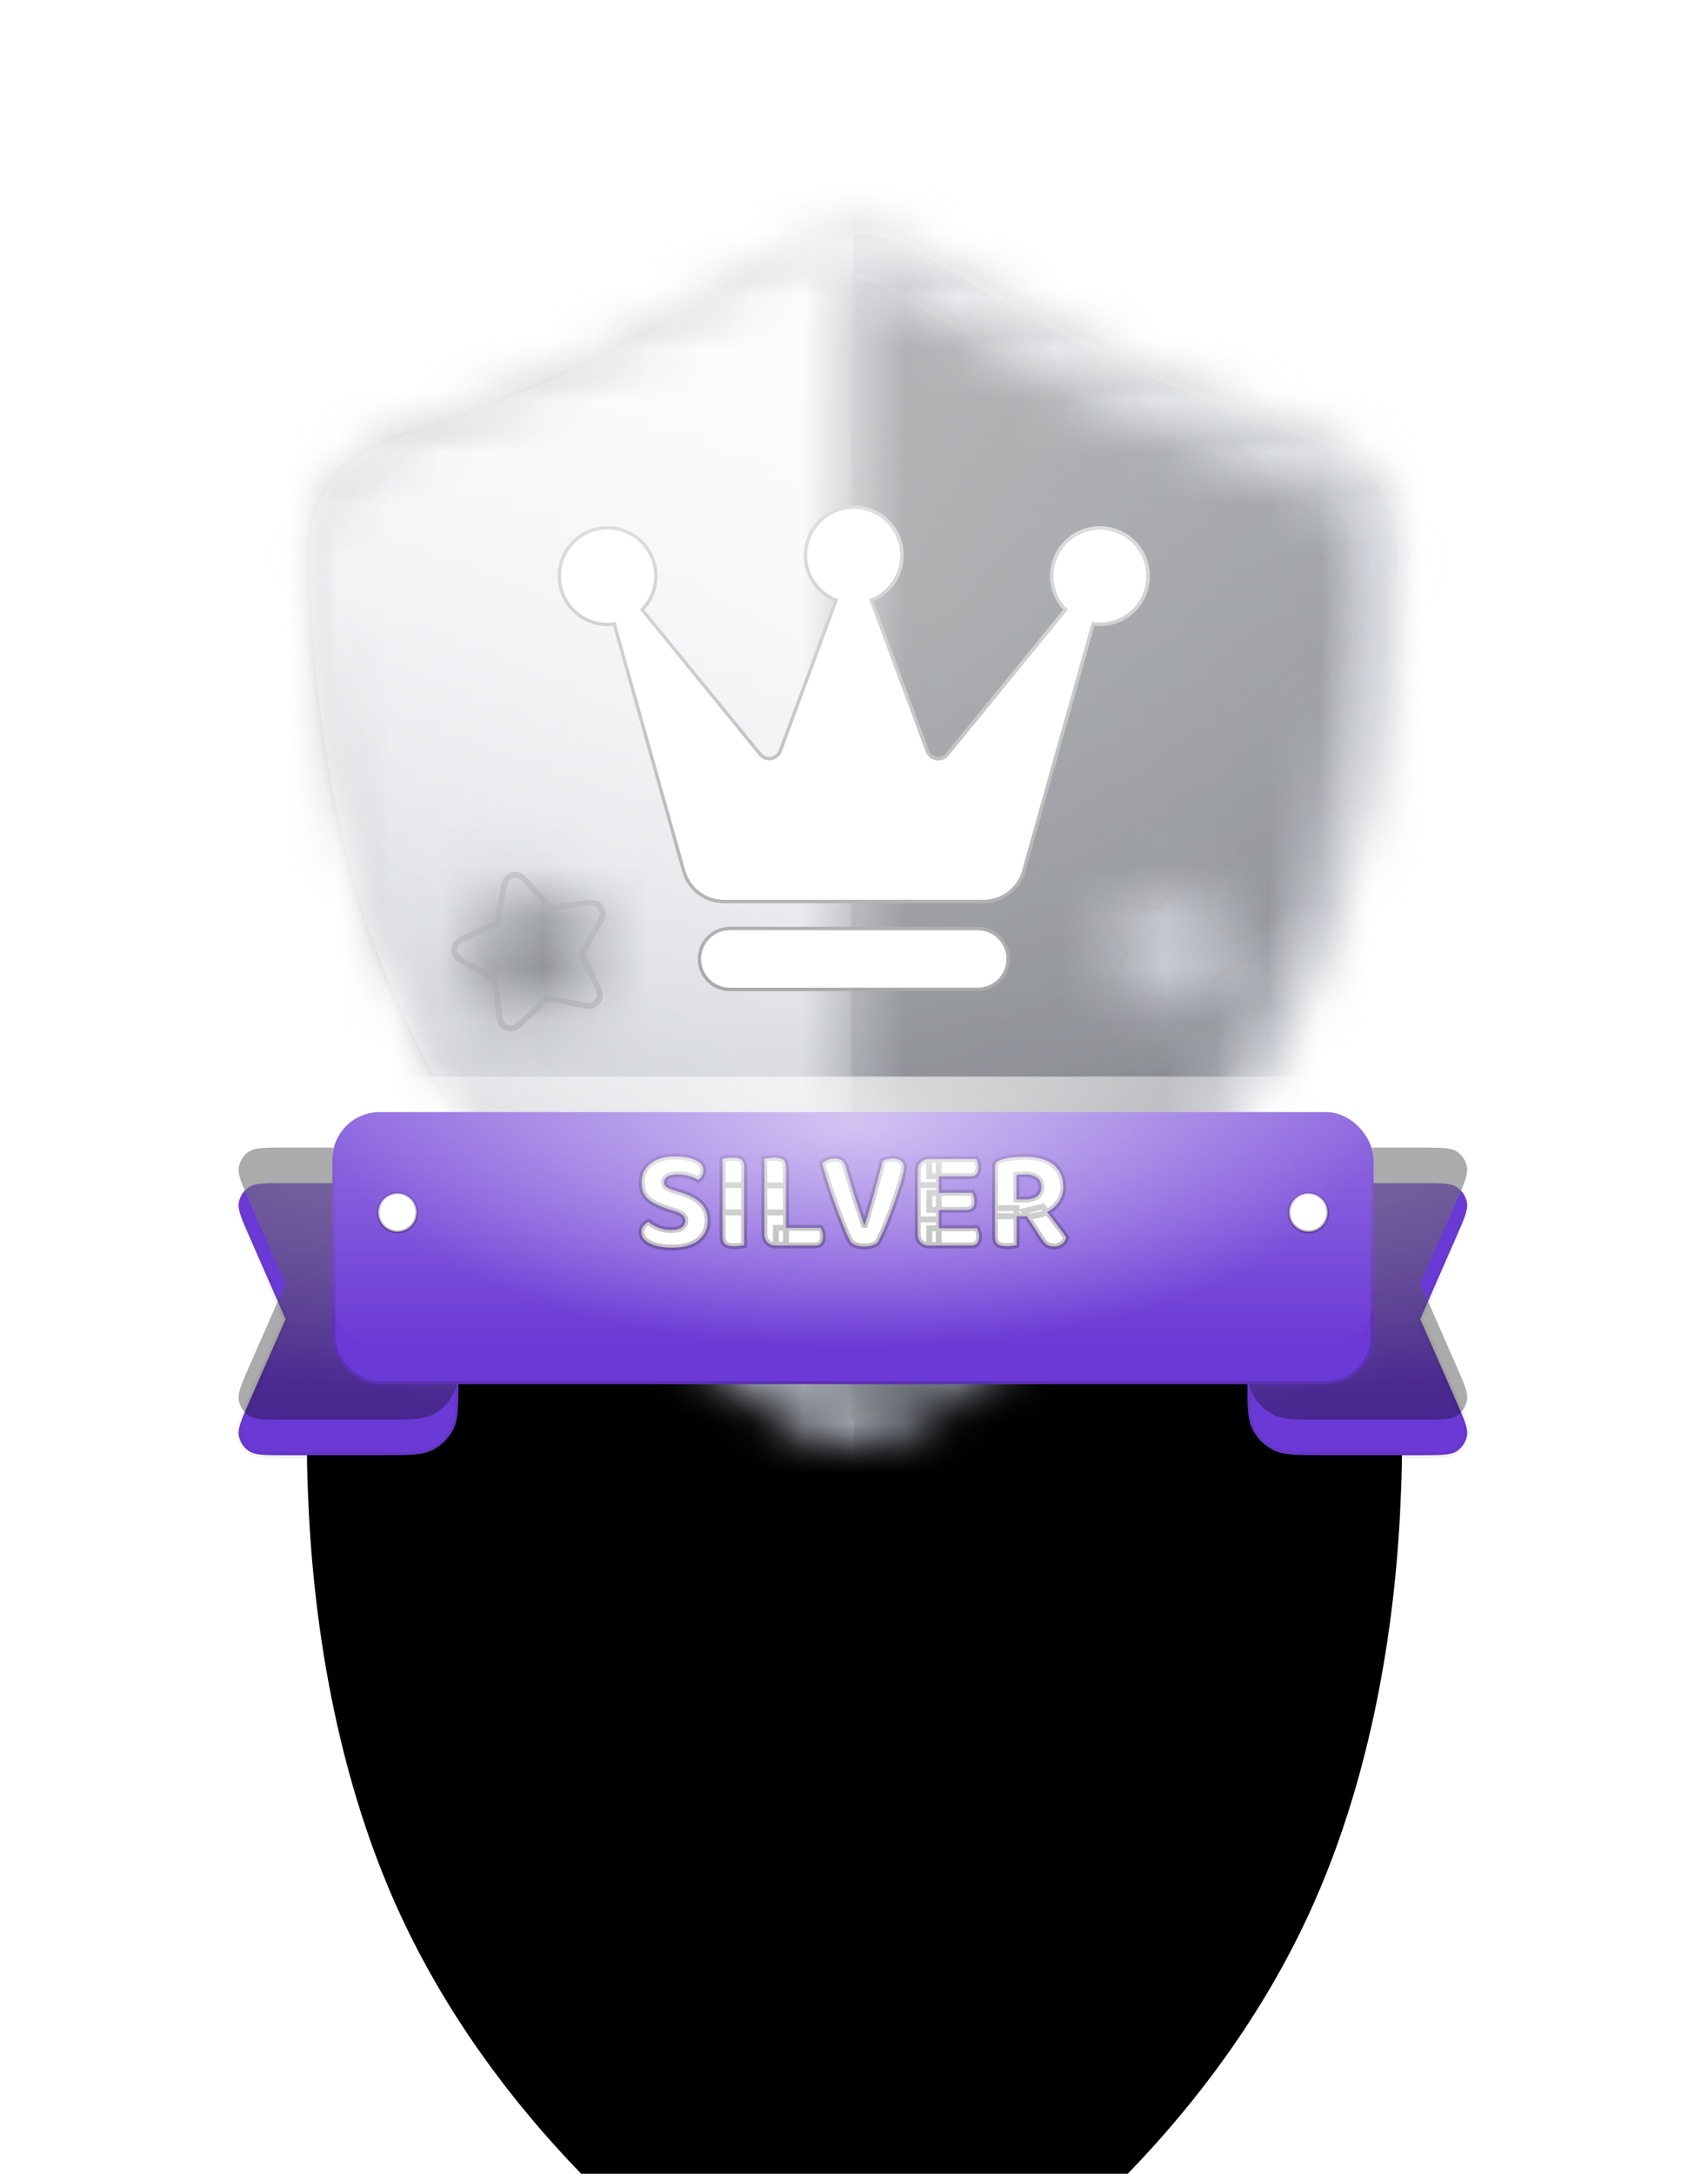 <svg width="33" height="42" viewBox="0 0 33 42" fill="none" xmlns="http://www.w3.org/2000/svg">
<g filter="url(#filter0_dddd_10_10925)">
<path d="M5.95 11.24C5.921 10.461 5.907 10.071 6.056 9.656C6.184 9.3 6.419 8.956 6.704 8.707C7.036 8.417 7.518 8.248 8.482 7.91C10.535 7.192 12.514 6.228 14.381 5.108C15.229 4.599 15.654 4.345 16.019 4.265C16.381 4.185 16.637 4.185 16.999 4.265C17.364 4.345 17.788 4.599 18.637 5.108C20.503 6.228 22.483 7.192 24.535 7.91C25.5 8.248 25.982 8.417 26.314 8.707C26.599 8.956 26.834 9.3 26.962 9.656C27.111 10.071 27.097 10.461 27.068 11.24C26.987 13.458 26.587 16.753 25.124 19.728C23.195 23.651 19.973 26.224 18.064 27.491C17.644 27.769 17.435 27.909 17.04 28.003C16.766 28.068 16.252 28.068 15.978 28.003C15.583 27.909 15.373 27.769 14.954 27.491C13.045 26.224 9.823 23.651 7.894 19.728C6.431 16.753 6.031 13.458 5.95 11.24Z" fill="black"/>
</g>
<mask id="mask0_10_10925" style="mask-type:alpha" maskUnits="userSpaceOnUse" x="5" y="4" width="23" height="25">
<path d="M5.95 11.24C5.921 10.461 5.907 10.071 6.056 9.656C6.184 9.3 6.419 8.956 6.704 8.707C7.036 8.417 7.518 8.248 8.482 7.91C10.535 7.192 12.514 6.228 14.381 5.108C15.229 4.599 15.654 4.345 16.019 4.265C16.381 4.185 16.637 4.185 16.999 4.265C17.364 4.345 17.788 4.599 18.637 5.108C20.503 6.228 22.483 7.192 24.535 7.91C25.5 8.248 25.982 8.417 26.314 8.707C26.599 8.956 26.834 9.3 26.962 9.656C27.111 10.071 27.097 10.461 27.068 11.24C26.987 13.458 26.587 16.753 25.124 19.728C23.195 23.651 19.973 26.224 18.064 27.491C17.644 27.769 17.435 27.909 17.04 28.003C16.766 28.068 16.252 28.068 15.978 28.003C15.583 27.909 15.373 27.769 14.954 27.491C13.045 26.224 9.823 23.651 7.894 19.728C6.431 16.753 6.031 13.458 5.95 11.24Z" fill="black"/>
</mask>
<g mask="url(#mask0_10_10925)">
<mask id="mask1_10_10925" style="mask-type:alpha" maskUnits="userSpaceOnUse" x="5" y="4" width="23" height="25">
<path d="M5.95 11.24C5.921 10.461 5.907 10.071 6.056 9.656C6.184 9.3 6.419 8.956 6.704 8.707C7.036 8.417 7.518 8.248 8.482 7.91C10.535 7.192 12.514 6.228 14.381 5.108C15.229 4.599 15.654 4.345 16.019 4.265C16.381 4.185 16.637 4.185 16.999 4.265C17.364 4.345 17.788 4.599 18.637 5.108C20.503 6.228 22.483 7.192 24.535 7.91C25.5 8.248 25.982 8.417 26.314 8.707C26.599 8.956 26.834 9.3 26.962 9.656C27.111 10.071 27.097 10.461 27.068 11.24C26.987 13.458 26.587 16.753 25.124 19.728C23.195 23.651 19.973 26.224 18.064 27.491C17.644 27.769 17.435 27.909 17.04 28.003C16.766 28.068 16.252 28.068 15.978 28.003C15.583 27.909 15.373 27.769 14.954 27.491C13.045 26.224 9.823 23.651 7.894 19.728C6.431 16.753 6.031 13.458 5.95 11.24Z" fill="black"/>
</mask>
<g mask="url(#mask1_10_10925)">
<rect x="0.495" width="32" height="32" fill="url(#paint0_linear_10_10925)"/>
<rect x="0.495" width="32" height="32" fill="url(#paint1_linear_10_10925)" fill-opacity="0.6" style="mix-blend-mode:overlay"/>
<rect x="0.495" width="32" height="32" fill="url(#paint2_radial_10_10925)" fill-opacity="0.6" style="mix-blend-mode:overlay"/>
<rect x="0.495" width="32" height="32" fill="black" fill-opacity="0.16" style="mix-blend-mode:overlay"/>
<rect x="0.495" width="32" height="32" fill="black" fill-opacity="0.12" style="mix-blend-mode:darken"/>
</g>
<g filter="url(#filter1_d_10_10925)">
<mask id="mask2_10_10925" style="mask-type:alpha" maskUnits="userSpaceOnUse" x="5" y="4" width="23" height="25">
<path fill-rule="evenodd" clip-rule="evenodd" d="M16.019 4.265C16.195 4.226 16.346 4.206 16.495 4.205V4.205C16.654 4.204 16.813 4.224 16.999 4.265C17.364 4.345 17.788 4.599 18.634 5.107L18.637 5.109C20.503 6.228 22.484 7.192 24.536 7.91C25.5 8.248 25.982 8.417 26.314 8.707C26.599 8.956 26.834 9.301 26.962 9.656C27.111 10.072 27.097 10.461 27.068 11.241L27.021 12.119C26.871 14.277 26.404 17.125 25.124 19.728C23.195 23.651 19.973 26.224 18.063 27.491L17.782 27.675C17.528 27.836 17.336 27.932 17.04 28.003L16.927 28.025C16.682 28.061 16.335 28.061 16.091 28.025L16.084 28.023C16.047 28.018 16.012 28.011 15.981 28.004L15.978 28.003C15.832 27.968 15.712 27.927 15.596 27.875C15.556 27.857 15.516 27.837 15.475 27.816C15.332 27.74 15.186 27.645 14.997 27.52L14.954 27.491C13.045 26.224 9.823 23.65 7.893 19.728C7.372 18.668 6.986 17.567 6.701 16.489C6.186 14.541 6.002 12.668 5.95 11.24C5.921 10.461 5.907 10.071 6.056 9.656C6.184 9.3 6.419 8.956 6.704 8.707C6.843 8.586 7.008 8.486 7.223 8.386C7.523 8.246 7.921 8.107 8.482 7.91C10.278 7.282 12.018 6.465 13.676 5.521L14.377 5.111L14.381 5.108C14.911 4.79 15.276 4.572 15.564 4.433C15.585 4.422 15.607 4.412 15.627 4.403C15.718 4.361 15.8 4.328 15.879 4.303L15.879 4.303C15.927 4.287 15.973 4.275 16.019 4.265ZM16.495 5.119V27.138L16.509 27.138C16.672 27.138 16.79 27.123 16.828 27.113C17.047 27.061 17.135 27.011 17.558 26.73C19.406 25.503 22.476 23.04 24.304 19.325C25.685 16.515 26.076 13.366 26.154 11.207C26.185 10.374 26.179 10.18 26.102 9.965C26.026 9.756 25.88 9.542 25.713 9.396C25.649 9.34 25.543 9.27 25.303 9.167C25.055 9.061 24.727 8.946 24.233 8.774C22.115 8.032 20.079 7.04 18.167 5.893L18.143 5.879C17.724 5.627 17.435 5.454 17.207 5.332C16.976 5.209 16.865 5.171 16.804 5.157C16.681 5.131 16.589 5.118 16.495 5.119ZM10.22 19.391L10.576 19.05L11.058 19.15L11.058 19.15L11.058 19.15C11.285 19.198 11.399 19.221 11.468 19.187C11.528 19.157 11.571 19.101 11.586 19.036C11.603 18.96 11.552 18.856 11.452 18.647L11.238 18.203L11.482 17.776C11.597 17.574 11.655 17.474 11.643 17.397C11.633 17.331 11.594 17.272 11.536 17.238C11.469 17.199 11.354 17.215 11.125 17.246L10.637 17.312L10.306 16.948C10.149 16.776 10.072 16.69 9.995 16.678C9.929 16.666 9.861 16.686 9.811 16.73C9.753 16.782 9.733 16.896 9.691 17.124L9.604 17.608L9.155 17.811L9.155 17.811C8.943 17.906 8.837 17.954 8.802 18.022C8.771 18.082 8.768 18.152 8.795 18.214C8.826 18.285 8.928 18.34 9.132 18.449L9.566 18.683L9.62 19.172C9.645 19.403 9.658 19.518 9.712 19.573C9.759 19.621 9.825 19.645 9.892 19.639C9.969 19.631 10.053 19.551 10.22 19.391ZM21.933 19.15L22.415 19.05L22.771 19.39C22.938 19.551 23.022 19.631 23.099 19.638C23.166 19.645 23.232 19.62 23.279 19.573C23.333 19.517 23.346 19.402 23.371 19.172L23.425 18.682L23.859 18.449C24.063 18.339 24.165 18.284 24.196 18.213C24.223 18.152 24.22 18.081 24.189 18.022C24.153 17.953 24.048 17.906 23.836 17.811L23.387 17.608L23.3 17.123C23.258 16.895 23.238 16.781 23.18 16.73C23.129 16.686 23.062 16.666 22.995 16.677C22.919 16.69 22.841 16.776 22.685 16.947L22.354 17.312L21.866 17.246C21.636 17.214 21.521 17.199 21.455 17.238C21.397 17.272 21.358 17.33 21.348 17.397C21.336 17.473 21.394 17.574 21.509 17.775L21.753 18.203L21.539 18.646C21.439 18.855 21.388 18.96 21.405 19.035C21.42 19.101 21.463 19.156 21.523 19.186C21.592 19.221 21.706 19.197 21.933 19.15Z" fill="#D9D9D9"/>
</mask>
<g mask="url(#mask2_10_10925)">
<rect x="0.495" width="32" height="32" fill="url(#paint3_linear_10_10925)"/>
<rect x="0.495" width="32" height="32" fill="url(#paint4_linear_10_10925)" fill-opacity="0.6" style="mix-blend-mode:overlay"/>
<rect x="0.495" width="32" height="32" fill="url(#paint5_radial_10_10925)" fill-opacity="0.6" style="mix-blend-mode:overlay"/>
<g style="mix-blend-mode:soft-light">
<path fill-rule="evenodd" clip-rule="evenodd" d="M0.495 0H16.495V32H0.495V0Z" fill="url(#paint6_linear_10_10925)" style="mix-blend-mode:lighten"/>
</g>
<g style="mix-blend-mode:soft-light">
<path d="M15.205 4.633C16 4.128 17.018 4.128 17.813 4.633C20.188 6.141 22.764 7.409 25.451 8.243C26.369 8.528 27.056 9.31 27.057 10.267C27.06 12.396 26.792 16.271 25.098 19.715C22.963 24.056 19.241 26.743 17.476 27.833C16.878 28.203 16.14 28.203 15.542 27.833C13.777 26.743 10.055 24.056 7.92 19.715C6.226 16.271 5.958 12.396 5.961 10.267C5.962 9.31 6.648 8.528 7.566 8.243C10.254 7.409 12.83 6.141 15.205 4.633Z" stroke="url(#paint7_linear_10_10925)" stroke-width="0.057" stroke-linecap="round" stroke-linejoin="round"/>
</g>
<g style="mix-blend-mode:soft-light">
<mask id="path-12-inside-1_10_10925" fill="white">
<path fill-rule="evenodd" clip-rule="evenodd" d="M16.019 4.265C16.195 4.226 16.346 4.206 16.495 4.205V4.205C16.654 4.204 16.813 4.224 16.999 4.265C17.364 4.345 17.788 4.599 18.634 5.107L18.637 5.109C20.503 6.228 22.484 7.192 24.536 7.91C25.5 8.248 25.982 8.417 26.314 8.707C26.599 8.956 26.834 9.301 26.962 9.656C27.111 10.072 27.097 10.461 27.068 11.241L27.021 12.119C26.871 14.277 26.404 17.125 25.124 19.728C23.195 23.651 19.973 26.224 18.063 27.491L17.782 27.675C17.528 27.836 17.336 27.932 17.04 28.003L16.927 28.025C16.682 28.061 16.335 28.061 16.091 28.025L16.084 28.023C16.047 28.018 16.012 28.011 15.981 28.004L15.978 28.003C15.832 27.968 15.712 27.927 15.596 27.875C15.556 27.857 15.516 27.837 15.475 27.816C15.332 27.74 15.186 27.645 14.997 27.52L14.954 27.491C13.045 26.224 9.823 23.65 7.893 19.728C7.372 18.668 6.986 17.567 6.701 16.489C6.186 14.541 6.002 12.668 5.95 11.24C5.921 10.461 5.907 10.071 6.056 9.656C6.184 9.3 6.419 8.956 6.704 8.707C6.843 8.586 7.008 8.486 7.223 8.386C7.523 8.246 7.921 8.107 8.482 7.91C10.278 7.282 12.018 6.465 13.676 5.521L14.377 5.111L14.381 5.108C14.911 4.79 15.276 4.572 15.564 4.433C15.585 4.422 15.607 4.412 15.627 4.403C15.718 4.361 15.8 4.328 15.879 4.303L15.879 4.303C15.927 4.287 15.973 4.275 16.019 4.265ZM16.495 5.119V27.138L16.509 27.138C16.672 27.138 16.79 27.123 16.828 27.113C17.047 27.061 17.135 27.011 17.558 26.73C19.406 25.503 22.476 23.04 24.304 19.325C25.685 16.515 26.076 13.366 26.154 11.207C26.185 10.374 26.179 10.18 26.102 9.965C26.026 9.756 25.88 9.542 25.713 9.396C25.649 9.34 25.543 9.27 25.303 9.167C25.055 9.061 24.727 8.946 24.233 8.774C22.115 8.032 20.079 7.04 18.167 5.893L18.143 5.879C17.724 5.627 17.435 5.454 17.207 5.332C16.976 5.209 16.865 5.171 16.804 5.157C16.681 5.131 16.589 5.118 16.495 5.119ZM10.22 19.391L10.576 19.05L11.058 19.15L11.058 19.15L11.058 19.15C11.285 19.198 11.399 19.221 11.468 19.187C11.528 19.157 11.571 19.101 11.586 19.036C11.603 18.96 11.552 18.856 11.452 18.647L11.238 18.203L11.482 17.776C11.597 17.574 11.655 17.474 11.643 17.397C11.633 17.331 11.594 17.272 11.536 17.238C11.469 17.199 11.354 17.215 11.125 17.246L10.637 17.312L10.306 16.948C10.149 16.776 10.072 16.69 9.995 16.678C9.929 16.666 9.861 16.686 9.811 16.73C9.753 16.782 9.733 16.896 9.691 17.124L9.604 17.608L9.155 17.811L9.155 17.811C8.943 17.906 8.837 17.954 8.802 18.022C8.771 18.082 8.768 18.152 8.795 18.214C8.826 18.285 8.928 18.34 9.132 18.449L9.566 18.683L9.62 19.172C9.645 19.403 9.658 19.518 9.712 19.573C9.759 19.621 9.825 19.645 9.892 19.639C9.969 19.631 10.053 19.551 10.22 19.391ZM21.933 19.15L22.415 19.05L22.771 19.39C22.938 19.551 23.022 19.631 23.099 19.638C23.166 19.645 23.232 19.62 23.279 19.573C23.333 19.517 23.346 19.402 23.371 19.172L23.425 18.682L23.859 18.449C24.063 18.339 24.165 18.284 24.196 18.213C24.223 18.152 24.22 18.081 24.189 18.022C24.153 17.953 24.048 17.906 23.836 17.811L23.387 17.608L23.3 17.123C23.258 16.895 23.238 16.781 23.18 16.73C23.129 16.686 23.062 16.666 22.995 16.677C22.919 16.69 22.841 16.776 22.685 16.947L22.354 17.312L21.866 17.246C21.636 17.214 21.521 17.199 21.455 17.238C21.397 17.272 21.358 17.33 21.348 17.397C21.336 17.473 21.394 17.574 21.509 17.775L21.753 18.203L21.539 18.646C21.439 18.855 21.388 18.96 21.405 19.035C21.42 19.101 21.463 19.156 21.523 19.186C21.592 19.221 21.706 19.197 21.933 19.15Z"/>
</mask>
<path d="M16.495 4.205H16.553C16.553 4.19 16.547 4.175 16.536 4.165C16.525 4.154 16.51 4.148 16.495 4.148L16.495 4.205ZM16.019 4.265L16.007 4.209V4.209L16.019 4.265ZM16.495 4.205H16.438C16.438 4.221 16.444 4.235 16.455 4.246C16.466 4.257 16.481 4.263 16.496 4.262L16.495 4.205ZM16.999 4.265L17.011 4.209L17.011 4.209L16.999 4.265ZM18.634 5.107L18.664 5.058L18.664 5.058L18.634 5.107ZM18.637 5.109L18.607 5.158L18.607 5.158L18.637 5.109ZM24.536 7.91L24.555 7.856L24.536 7.91ZM26.314 8.707L26.352 8.664L26.352 8.664L26.314 8.707ZM26.962 9.656L27.016 9.637V9.637L26.962 9.656ZM27.068 11.241L27.125 11.243L27.125 11.243L27.068 11.241ZM27.021 12.119L27.078 12.123L27.078 12.122L27.021 12.119ZM25.124 19.728L25.175 19.753V19.753L25.124 19.728ZM18.063 27.491L18.095 27.539L18.095 27.539L18.063 27.491ZM17.782 27.675L17.813 27.723L17.813 27.723L17.782 27.675ZM17.04 28.003L17.051 28.059L17.053 28.059L17.04 28.003ZM16.927 28.025L16.935 28.081L16.937 28.081L16.927 28.025ZM16.091 28.025L16.08 28.081L16.082 28.081L16.091 28.025ZM16.084 28.023L16.095 27.967L16.093 27.967L16.084 28.023ZM15.981 28.004L15.994 27.948L15.992 27.948L15.981 28.004ZM15.978 28.003L15.965 28.059L15.968 28.059L15.978 28.003ZM15.596 27.875L15.62 27.823L15.62 27.823L15.596 27.875ZM15.475 27.816L15.449 27.867H15.449L15.475 27.816ZM14.997 27.52L15.028 27.472L15.028 27.472L14.997 27.52ZM14.954 27.491L14.922 27.539L14.923 27.539L14.954 27.491ZM7.893 19.728L7.842 19.753L7.842 19.753L7.893 19.728ZM6.701 16.489L6.756 16.474L6.756 16.474L6.701 16.489ZM5.95 11.24L6.007 11.238L5.95 11.24ZM6.056 9.656L6.11 9.676L6.056 9.656ZM6.704 8.707L6.741 8.75H6.741L6.704 8.707ZM7.223 8.386L7.247 8.438L7.247 8.438L7.223 8.386ZM8.482 7.91L8.463 7.856L8.482 7.91ZM13.676 5.521L13.704 5.57L13.704 5.57L13.676 5.521ZM14.377 5.111L14.405 5.16L14.406 5.16L14.377 5.111ZM14.381 5.108L14.411 5.157L14.411 5.157L14.381 5.108ZM15.564 4.433L15.589 4.484V4.484L15.564 4.433ZM15.627 4.403L15.651 4.455L15.651 4.455L15.627 4.403ZM15.879 4.303L15.864 4.248L15.861 4.249L15.879 4.303ZM15.879 4.303L15.894 4.358L15.897 4.357L15.879 4.303ZM16.495 27.138H16.438C16.438 27.169 16.464 27.195 16.495 27.195L16.495 27.138ZM16.495 5.119L16.495 5.062C16.463 5.062 16.438 5.088 16.438 5.119H16.495ZM16.509 27.138L16.509 27.195H16.509V27.138ZM16.828 27.113L16.841 27.169L16.841 27.169L16.828 27.113ZM17.558 26.73L17.59 26.777H17.59L17.558 26.73ZM24.304 19.325L24.355 19.35L24.304 19.325ZM26.154 11.207L26.211 11.209V11.209L26.154 11.207ZM26.102 9.965L26.155 9.946L26.155 9.946L26.102 9.965ZM25.713 9.396L25.75 9.353L25.75 9.353L25.713 9.396ZM25.303 9.167L25.325 9.115L25.325 9.115L25.303 9.167ZM24.233 8.774L24.252 8.72L24.233 8.774ZM18.167 5.893L18.137 5.942L18.137 5.942L18.167 5.893ZM18.143 5.879L18.114 5.928V5.928L18.143 5.879ZM17.207 5.332L17.234 5.282L17.234 5.282L17.207 5.332ZM16.804 5.157L16.816 5.102L16.816 5.102L16.804 5.157ZM10.576 19.05L10.588 18.994C10.569 18.99 10.55 18.996 10.537 19.009L10.576 19.05ZM10.22 19.391L10.26 19.432L10.22 19.391ZM11.058 19.15L11.076 19.096L11.07 19.094L11.058 19.15ZM11.058 19.15L11.04 19.205L11.046 19.206L11.058 19.15ZM11.058 19.15L11.046 19.206L11.047 19.206L11.058 19.15ZM11.468 19.187L11.442 19.136L11.442 19.136L11.468 19.187ZM11.586 19.036L11.53 19.023L11.586 19.036ZM11.452 18.647L11.503 18.622L11.452 18.647ZM11.238 18.203L11.188 18.175C11.179 18.191 11.178 18.211 11.186 18.228L11.238 18.203ZM11.482 17.776L11.432 17.747L11.482 17.776ZM11.643 17.397L11.7 17.389V17.389L11.643 17.397ZM11.536 17.238L11.565 17.189L11.536 17.238ZM11.125 17.246L11.117 17.189L11.125 17.246ZM10.637 17.312L10.594 17.351C10.607 17.365 10.626 17.371 10.644 17.369L10.637 17.312ZM10.306 16.948L10.348 16.909L10.306 16.948ZM9.995 16.678L9.986 16.734L9.986 16.734L9.995 16.678ZM9.811 16.73L9.773 16.688L9.811 16.73ZM9.691 17.124L9.748 17.134L9.691 17.124ZM9.604 17.608L9.627 17.661C9.644 17.653 9.656 17.637 9.66 17.619L9.604 17.608ZM9.155 17.811L9.131 17.759L9.128 17.76L9.155 17.811ZM9.155 17.811L9.178 17.863L9.181 17.861L9.155 17.811ZM8.802 18.022L8.751 17.996H8.751L8.802 18.022ZM8.795 18.214L8.743 18.237H8.743L8.795 18.214ZM9.132 18.449L9.159 18.399L9.132 18.449ZM9.566 18.683L9.623 18.676C9.621 18.658 9.61 18.641 9.593 18.632L9.566 18.683ZM9.62 19.172L9.677 19.166L9.62 19.172ZM9.712 19.573L9.671 19.613H9.671L9.712 19.573ZM9.892 19.639L9.897 19.695H9.897L9.892 19.639ZM22.415 19.05L22.454 19.009C22.441 18.995 22.422 18.99 22.403 18.994L22.415 19.05ZM21.933 19.15L21.944 19.206L21.933 19.15ZM22.771 19.39L22.731 19.432L22.771 19.39ZM23.099 19.638L23.093 19.695L23.099 19.638ZM23.279 19.573L23.32 19.613L23.279 19.573ZM23.371 19.172L23.314 19.166L23.371 19.172ZM23.425 18.682L23.398 18.632C23.381 18.641 23.37 18.657 23.368 18.676L23.425 18.682ZM23.859 18.449L23.886 18.499L23.859 18.449ZM24.196 18.213L24.143 18.191L24.143 18.191L24.196 18.213ZM24.189 18.022L24.24 17.995L24.24 17.995L24.189 18.022ZM23.836 17.811L23.86 17.758L23.836 17.811ZM23.387 17.608L23.331 17.618C23.334 17.637 23.347 17.652 23.364 17.66L23.387 17.608ZM23.3 17.123L23.356 17.113L23.3 17.123ZM23.18 16.73L23.142 16.773L23.142 16.773L23.18 16.73ZM22.995 16.677L23.005 16.734V16.734L22.995 16.677ZM22.685 16.947L22.728 16.986L22.685 16.947ZM22.354 17.312L22.346 17.368C22.365 17.371 22.384 17.364 22.396 17.35L22.354 17.312ZM21.866 17.246L21.874 17.189L21.866 17.246ZM21.455 17.238L21.426 17.189H21.426L21.455 17.238ZM21.348 17.397L21.404 17.405L21.348 17.397ZM21.509 17.775L21.558 17.747H21.558L21.509 17.775ZM21.753 18.203L21.805 18.228C21.813 18.211 21.812 18.191 21.803 18.174L21.753 18.203ZM21.539 18.646L21.591 18.671L21.539 18.646ZM21.405 19.035L21.349 19.048V19.048L21.405 19.035ZM21.523 19.186L21.549 19.135L21.549 19.135L21.523 19.186ZM16.495 4.205L16.495 4.148C16.34 4.149 16.185 4.17 16.007 4.209L16.019 4.265L16.031 4.321C16.204 4.283 16.351 4.263 16.496 4.262L16.495 4.205ZM16.495 4.205H16.553V4.205H16.495H16.438V4.205H16.495ZM16.999 4.265L17.011 4.209C16.822 4.168 16.659 4.147 16.495 4.148L16.495 4.205L16.496 4.262C16.649 4.261 16.803 4.28 16.987 4.321L16.999 4.265ZM18.634 5.107L18.664 5.058C18.241 4.805 17.922 4.613 17.663 4.475C17.404 4.337 17.201 4.251 17.011 4.209L16.999 4.265L16.987 4.321C17.162 4.359 17.353 4.44 17.609 4.576C17.865 4.712 18.181 4.902 18.605 5.156L18.634 5.107ZM18.637 5.109L18.666 5.06L18.664 5.058L18.634 5.107L18.605 5.156L18.607 5.158L18.637 5.109ZM24.536 7.91L24.555 7.856C22.507 7.139 20.53 6.178 18.666 5.06L18.637 5.109L18.607 5.158C20.477 6.279 22.461 7.244 24.517 7.964L24.536 7.91ZM26.314 8.707L26.352 8.664C26.18 8.514 25.97 8.396 25.685 8.274C25.4 8.152 25.036 8.025 24.555 7.856L24.536 7.91L24.517 7.964C25 8.133 25.359 8.259 25.64 8.379C25.92 8.499 26.117 8.611 26.277 8.75L26.314 8.707ZM26.962 9.656L27.016 9.637C26.885 9.272 26.644 8.919 26.352 8.664L26.314 8.707L26.277 8.75C26.554 8.993 26.784 9.329 26.908 9.676L26.962 9.656ZM27.068 11.241L27.125 11.243C27.154 10.467 27.169 10.065 27.016 9.637L26.962 9.656L26.908 9.676C27.052 10.078 27.04 10.456 27.011 11.238L27.068 11.241ZM27.021 12.119L27.078 12.122L27.125 11.243L27.068 11.241L27.011 11.237L26.964 12.116L27.021 12.119ZM25.124 19.728L25.175 19.753C26.46 17.141 26.927 14.284 27.078 12.123L27.021 12.119L26.964 12.115C26.814 14.269 26.348 17.109 25.073 19.703L25.124 19.728ZM18.063 27.491L18.095 27.539C20.008 26.269 23.24 23.689 25.175 19.753L25.124 19.728L25.073 19.703C23.15 23.612 19.937 26.179 18.032 27.444L18.063 27.491ZM17.782 27.675L17.813 27.723L18.095 27.539L18.063 27.491L18.032 27.444L17.751 27.627L17.782 27.675ZM17.04 28.003L17.053 28.059C17.357 27.986 17.555 27.886 17.813 27.723L17.782 27.675L17.752 27.627C17.501 27.785 17.315 27.879 17.027 27.948L17.04 28.003ZM16.927 28.025L16.937 28.081L17.051 28.059L17.04 28.003L17.029 27.947L16.916 27.968L16.927 28.025ZM16.091 28.025L16.082 28.081C16.333 28.119 16.685 28.119 16.935 28.081L16.927 28.025L16.918 27.968C16.679 28.004 16.338 28.004 16.099 27.968L16.091 28.025ZM16.084 28.023L16.073 28.079L16.08 28.081L16.091 28.025L16.102 27.968L16.095 27.967L16.084 28.023ZM15.981 28.004L15.968 28.059C16.001 28.067 16.037 28.074 16.075 28.08L16.084 28.023L16.093 27.967C16.057 27.961 16.024 27.955 15.994 27.948L15.981 28.004ZM15.978 28.003L15.968 28.059L15.97 28.06L15.981 28.004L15.992 27.948L15.989 27.947L15.978 28.003ZM15.596 27.875L15.573 27.927C15.692 27.981 15.816 28.023 15.965 28.059L15.978 28.003L15.992 27.948C15.849 27.913 15.732 27.873 15.62 27.823L15.596 27.875ZM15.475 27.816L15.449 27.867C15.49 27.888 15.531 27.909 15.573 27.927L15.596 27.875L15.62 27.823C15.58 27.805 15.541 27.786 15.502 27.766L15.475 27.816ZM14.997 27.52L14.965 27.567C15.154 27.692 15.302 27.789 15.449 27.867L15.475 27.816L15.502 27.766C15.361 27.691 15.218 27.597 15.028 27.472L14.997 27.52ZM14.954 27.491L14.923 27.539L14.966 27.567L14.997 27.52L15.028 27.472L14.985 27.444L14.954 27.491ZM7.893 19.728L7.842 19.753C9.778 23.688 13.009 26.269 14.922 27.539L14.954 27.491L14.986 27.444C13.08 26.179 9.867 23.612 7.945 19.703L7.893 19.728ZM6.701 16.489L6.646 16.504C6.932 17.585 7.319 18.689 7.842 19.753L7.893 19.728L7.945 19.703C7.425 18.647 7.04 17.55 6.756 16.474L6.701 16.489ZM5.95 11.24L5.893 11.242C5.945 12.672 6.13 14.551 6.646 16.504L6.701 16.489L6.756 16.474C6.243 14.532 6.059 12.663 6.007 11.238L5.95 11.24ZM6.056 9.656L6.002 9.637C5.849 10.065 5.864 10.466 5.893 11.242L5.95 11.24L6.007 11.238C5.978 10.456 5.966 10.078 6.11 9.676L6.056 9.656ZM6.704 8.707L6.666 8.664C6.374 8.919 6.134 9.272 6.002 9.637L6.056 9.656L6.11 9.676C6.235 9.329 6.464 8.993 6.741 8.75L6.704 8.707ZM7.223 8.386L7.199 8.334C6.981 8.436 6.81 8.538 6.666 8.664L6.704 8.707L6.741 8.75C6.875 8.634 7.035 8.536 7.247 8.438L7.223 8.386ZM8.482 7.91L8.463 7.856C7.903 8.053 7.502 8.193 7.199 8.334L7.223 8.386L7.247 8.438C7.544 8.3 7.939 8.161 8.501 7.964L8.482 7.91ZM13.676 5.521L13.647 5.471C11.993 6.414 10.255 7.229 8.463 7.856L8.482 7.91L8.501 7.964C10.3 7.334 12.044 6.516 13.704 5.57L13.676 5.521ZM14.377 5.111L14.348 5.062L13.647 5.471L13.676 5.521L13.704 5.57L14.405 5.16L14.377 5.111ZM14.381 5.108L14.352 5.059L14.347 5.062L14.377 5.111L14.406 5.16L14.411 5.157L14.381 5.108ZM15.564 4.433L15.539 4.381C15.248 4.521 14.881 4.742 14.352 5.059L14.381 5.108L14.411 5.157C14.942 4.839 15.304 4.622 15.589 4.484L15.564 4.433ZM15.627 4.403L15.604 4.351C15.582 4.361 15.561 4.371 15.539 4.381L15.564 4.433L15.589 4.484C15.61 4.474 15.631 4.464 15.651 4.455L15.627 4.403ZM15.879 4.303L15.861 4.249C15.78 4.275 15.695 4.309 15.604 4.351L15.627 4.403L15.651 4.455C15.74 4.414 15.821 4.382 15.896 4.357L15.879 4.303ZM15.879 4.303L15.864 4.248L15.864 4.248L15.879 4.303L15.894 4.358L15.894 4.358L15.879 4.303ZM16.019 4.265L16.007 4.209C15.959 4.219 15.911 4.232 15.862 4.249L15.879 4.303L15.897 4.357C15.943 4.342 15.988 4.33 16.031 4.321L16.019 4.265ZM16.495 27.138H16.553V5.119H16.495H16.438V27.138H16.495ZM16.509 27.138L16.509 27.081L16.496 27.081L16.495 27.138L16.495 27.195L16.509 27.195L16.509 27.138ZM16.828 27.113L16.815 27.058C16.783 27.066 16.67 27.081 16.509 27.081V27.138V27.195C16.674 27.195 16.797 27.18 16.841 27.169L16.828 27.113ZM17.558 26.73L17.527 26.682C17.103 26.964 17.022 27.008 16.815 27.058L16.828 27.113L16.841 27.169C17.071 27.114 17.167 27.058 17.59 26.777L17.558 26.73ZM24.304 19.325L24.252 19.299C22.431 23.002 19.37 25.459 17.527 26.682L17.558 26.73L17.59 26.777C19.441 25.549 22.521 23.078 24.355 19.35L24.304 19.325ZM26.154 11.207L26.097 11.205C26.018 13.361 25.629 16.5 24.252 19.299L24.304 19.325L24.355 19.35C25.742 16.53 26.133 13.372 26.211 11.209L26.154 11.207ZM26.102 9.965L26.048 9.984C26.12 10.187 26.128 10.368 26.097 11.205L26.154 11.207L26.211 11.209C26.241 10.38 26.237 10.173 26.155 9.946L26.102 9.965ZM25.713 9.396L25.675 9.439C25.835 9.579 25.976 9.784 26.048 9.984L26.102 9.965L26.155 9.946C26.077 9.727 25.925 9.505 25.75 9.353L25.713 9.396ZM25.303 9.167L25.28 9.22C25.518 9.321 25.618 9.389 25.675 9.439L25.713 9.396L25.75 9.353C25.68 9.291 25.568 9.218 25.325 9.115L25.303 9.167ZM24.233 8.774L24.214 8.828C24.709 9.001 25.034 9.115 25.28 9.22L25.303 9.167L25.325 9.115C25.075 9.008 24.745 8.892 24.252 8.72L24.233 8.774ZM18.167 5.893L18.137 5.942C20.052 7.09 22.091 8.084 24.214 8.828L24.233 8.774L24.252 8.72C22.138 7.979 20.105 6.989 18.196 5.844L18.167 5.893ZM18.143 5.879L18.114 5.928L18.137 5.942L18.167 5.893L18.196 5.844L18.173 5.83L18.143 5.879ZM17.207 5.332L17.18 5.383C17.407 5.503 17.694 5.676 18.114 5.928L18.143 5.879L18.173 5.83C17.754 5.578 17.463 5.404 17.234 5.282L17.207 5.332ZM16.804 5.157L16.791 5.213C16.845 5.225 16.95 5.26 17.18 5.383L17.207 5.332L17.234 5.282C17.001 5.158 16.885 5.117 16.816 5.102L16.804 5.157ZM16.495 5.119L16.496 5.176C16.584 5.175 16.671 5.187 16.791 5.213L16.804 5.157L16.816 5.102C16.691 5.074 16.594 5.061 16.495 5.062L16.495 5.119ZM10.576 19.05L10.537 19.009L10.181 19.349L10.22 19.391L10.26 19.432L10.616 19.091L10.576 19.05ZM11.058 19.15L11.07 19.094L10.588 18.994L10.576 19.05L10.564 19.106L11.047 19.206L11.058 19.15ZM11.058 19.15L11.076 19.096L11.076 19.096L11.058 19.15L11.04 19.205L11.04 19.205L11.058 19.15ZM11.058 19.15L11.071 19.095L11.071 19.095L11.058 19.15L11.046 19.206L11.046 19.206L11.058 19.15ZM11.468 19.187L11.442 19.136C11.423 19.145 11.392 19.15 11.329 19.142C11.267 19.135 11.184 19.118 11.07 19.094L11.058 19.15L11.047 19.206C11.159 19.23 11.247 19.248 11.316 19.256C11.383 19.264 11.443 19.263 11.493 19.238L11.468 19.187ZM11.586 19.036L11.53 19.023C11.519 19.072 11.487 19.113 11.442 19.136L11.468 19.187L11.493 19.238C11.569 19.2 11.623 19.13 11.642 19.048L11.586 19.036ZM11.452 18.647L11.4 18.672C11.451 18.777 11.487 18.853 11.509 18.911C11.531 18.971 11.535 19.003 11.53 19.023L11.586 19.036L11.642 19.048C11.654 18.993 11.64 18.935 11.616 18.871C11.592 18.807 11.553 18.726 11.503 18.622L11.452 18.647ZM11.238 18.203L11.186 18.228L11.4 18.672L11.452 18.647L11.503 18.622L11.289 18.178L11.238 18.203ZM11.482 17.776L11.432 17.747L11.188 18.175L11.238 18.203L11.287 18.232L11.532 17.804L11.482 17.776ZM11.643 17.397L11.587 17.406C11.59 17.427 11.584 17.458 11.558 17.516C11.532 17.573 11.491 17.646 11.432 17.747L11.482 17.776L11.532 17.804C11.589 17.704 11.633 17.626 11.662 17.563C11.69 17.501 11.708 17.444 11.7 17.389L11.643 17.397ZM11.536 17.238L11.507 17.288C11.55 17.313 11.579 17.356 11.587 17.406L11.643 17.397L11.7 17.389C11.687 17.305 11.638 17.232 11.565 17.189L11.536 17.238ZM11.125 17.246L11.132 17.303C11.248 17.287 11.332 17.276 11.394 17.273C11.458 17.27 11.489 17.277 11.507 17.288L11.536 17.238L11.565 17.189C11.517 17.161 11.457 17.156 11.389 17.159C11.32 17.162 11.231 17.174 11.117 17.189L11.125 17.246ZM10.637 17.312L10.644 17.369L11.132 17.303L11.125 17.246L11.117 17.189L10.629 17.256L10.637 17.312ZM10.306 16.948L10.263 16.986L10.594 17.351L10.637 17.312L10.679 17.274L10.348 16.909L10.306 16.948ZM9.995 16.678L9.986 16.734C10.007 16.738 10.035 16.752 10.082 16.795C10.128 16.837 10.184 16.9 10.263 16.986L10.306 16.948L10.348 16.909C10.271 16.824 10.21 16.758 10.159 16.711C10.109 16.665 10.06 16.631 10.005 16.621L9.995 16.678ZM9.811 16.73L9.849 16.773C9.886 16.74 9.937 16.726 9.986 16.734L9.995 16.678L10.005 16.621C9.922 16.607 9.837 16.632 9.773 16.688L9.811 16.73ZM9.691 17.124L9.748 17.134C9.768 17.019 9.783 16.936 9.8 16.876C9.817 16.815 9.833 16.787 9.849 16.773L9.811 16.73L9.773 16.688C9.731 16.725 9.708 16.78 9.69 16.846C9.672 16.912 9.656 17.001 9.635 17.114L9.691 17.124ZM9.604 17.608L9.66 17.619L9.748 17.134L9.691 17.124L9.635 17.114L9.547 17.598L9.604 17.608ZM9.155 17.811L9.178 17.863L9.627 17.661L9.604 17.608L9.58 17.556L9.131 17.759L9.155 17.811ZM9.155 17.811L9.181 17.861L9.181 17.861L9.155 17.811L9.128 17.76L9.128 17.761L9.155 17.811ZM8.802 18.022L8.853 18.049C8.862 18.03 8.885 18.008 8.94 17.976C8.995 17.946 9.071 17.911 9.178 17.863L9.155 17.811L9.131 17.759C9.026 17.806 8.944 17.843 8.884 17.877C8.825 17.91 8.777 17.946 8.751 17.996L8.802 18.022ZM8.795 18.214L8.848 18.191C8.828 18.145 8.829 18.093 8.853 18.049L8.802 18.022L8.751 17.996C8.712 18.071 8.709 18.159 8.743 18.237L8.795 18.214ZM9.132 18.449L9.159 18.399C9.056 18.344 8.982 18.304 8.93 18.269C8.877 18.234 8.856 18.21 8.848 18.191L8.795 18.214L8.743 18.237C8.765 18.288 8.81 18.327 8.867 18.365C8.925 18.403 9.004 18.445 9.105 18.5L9.132 18.449ZM9.566 18.683L9.593 18.632L9.159 18.399L9.132 18.449L9.105 18.5L9.539 18.733L9.566 18.683ZM9.62 19.172L9.677 19.166L9.623 18.676L9.566 18.683L9.509 18.689L9.563 19.178L9.62 19.172ZM9.712 19.573L9.753 19.533C9.738 19.518 9.724 19.489 9.711 19.427C9.699 19.366 9.689 19.282 9.677 19.166L9.62 19.172L9.563 19.178C9.576 19.293 9.585 19.382 9.599 19.45C9.613 19.517 9.632 19.573 9.671 19.613L9.712 19.573ZM9.892 19.639L9.887 19.582C9.837 19.586 9.788 19.569 9.753 19.533L9.712 19.573L9.671 19.613C9.73 19.673 9.813 19.703 9.897 19.695L9.892 19.639ZM10.22 19.391L10.181 19.349C10.096 19.43 10.035 19.488 9.986 19.527C9.937 19.567 9.908 19.58 9.887 19.582L9.892 19.639L9.897 19.695C9.953 19.69 10.004 19.659 10.058 19.617C10.112 19.574 10.177 19.511 10.26 19.432L10.22 19.391ZM22.415 19.05L22.403 18.994L21.921 19.094L21.933 19.15L21.944 19.206L22.427 19.106L22.415 19.05ZM22.771 19.39L22.81 19.349L22.454 19.009L22.415 19.05L22.375 19.091L22.731 19.432L22.771 19.39ZM23.099 19.638L23.104 19.581C23.083 19.579 23.054 19.566 23.004 19.527C22.956 19.488 22.895 19.43 22.81 19.349L22.771 19.39L22.731 19.432C22.814 19.511 22.879 19.573 22.933 19.616C22.986 19.659 23.038 19.69 23.093 19.695L23.099 19.638ZM23.279 19.573L23.238 19.532C23.203 19.568 23.154 19.586 23.104 19.581L23.099 19.638L23.093 19.695C23.177 19.703 23.261 19.673 23.32 19.613L23.279 19.573ZM23.371 19.172L23.314 19.166C23.302 19.282 23.292 19.365 23.28 19.427C23.267 19.489 23.253 19.517 23.238 19.532L23.279 19.573L23.32 19.613C23.359 19.573 23.378 19.516 23.392 19.449C23.406 19.382 23.415 19.292 23.428 19.178L23.371 19.172ZM23.425 18.682L23.368 18.676L23.314 19.166L23.371 19.172L23.428 19.178L23.482 18.689L23.425 18.682ZM23.859 18.449L23.831 18.399L23.398 18.632L23.425 18.682L23.452 18.733L23.886 18.499L23.859 18.449ZM24.196 18.213L24.143 18.191C24.135 18.21 24.114 18.234 24.061 18.269C24.009 18.303 23.935 18.343 23.831 18.399L23.859 18.449L23.886 18.499C23.987 18.445 24.066 18.402 24.124 18.364C24.181 18.327 24.226 18.288 24.248 18.236L24.196 18.213ZM24.189 18.022L24.138 18.048C24.161 18.093 24.163 18.145 24.143 18.191L24.196 18.213L24.248 18.236C24.282 18.159 24.279 18.07 24.24 17.995L24.189 18.022ZM23.836 17.811L23.813 17.863C23.92 17.911 23.996 17.945 24.05 17.976C24.106 18.007 24.129 18.029 24.138 18.048L24.189 18.022L24.24 17.995C24.214 17.946 24.166 17.91 24.107 17.877C24.047 17.843 23.965 17.806 23.86 17.758L23.836 17.811ZM23.387 17.608L23.364 17.66L23.813 17.863L23.836 17.811L23.86 17.758L23.411 17.556L23.387 17.608ZM23.3 17.123L23.243 17.134L23.331 17.618L23.387 17.608L23.444 17.598L23.356 17.113L23.3 17.123ZM23.18 16.73L23.142 16.773C23.158 16.787 23.174 16.814 23.191 16.876C23.207 16.936 23.223 17.018 23.243 17.134L23.3 17.123L23.356 17.113C23.335 17 23.319 16.912 23.301 16.845C23.283 16.779 23.259 16.724 23.218 16.687L23.18 16.73ZM22.995 16.677L23.005 16.734C23.054 16.725 23.105 16.74 23.142 16.773L23.18 16.73L23.218 16.687C23.154 16.631 23.069 16.607 22.986 16.621L22.995 16.677ZM22.685 16.947L22.728 16.986C22.806 16.899 22.863 16.837 22.909 16.795C22.956 16.752 22.984 16.737 23.005 16.734L22.995 16.677L22.986 16.621C22.931 16.63 22.882 16.665 22.832 16.711C22.781 16.757 22.72 16.824 22.643 16.909L22.685 16.947ZM22.354 17.312L22.396 17.35L22.728 16.986L22.685 16.947L22.643 16.909L22.312 17.273L22.354 17.312ZM21.866 17.246L21.858 17.302L22.346 17.368L22.354 17.312L22.362 17.255L21.874 17.189L21.866 17.246ZM21.455 17.238L21.484 17.287C21.502 17.276 21.533 17.27 21.597 17.272C21.659 17.275 21.742 17.286 21.858 17.302L21.866 17.246L21.874 17.189C21.76 17.174 21.671 17.161 21.602 17.158C21.534 17.155 21.474 17.16 21.426 17.189L21.455 17.238ZM21.348 17.397L21.404 17.405C21.412 17.356 21.441 17.312 21.484 17.287L21.455 17.238L21.426 17.189C21.353 17.232 21.304 17.305 21.291 17.388L21.348 17.397ZM21.509 17.775L21.558 17.747C21.5 17.645 21.459 17.572 21.433 17.515C21.407 17.458 21.401 17.426 21.404 17.405L21.348 17.397L21.291 17.388C21.283 17.444 21.301 17.501 21.329 17.563C21.358 17.626 21.402 17.704 21.459 17.804L21.509 17.775ZM21.753 18.203L21.803 18.174L21.558 17.747L21.509 17.775L21.459 17.804L21.703 18.231L21.753 18.203ZM21.539 18.646L21.591 18.671L21.805 18.228L21.753 18.203L21.702 18.178L21.488 18.622L21.539 18.646ZM21.405 19.035L21.461 19.023C21.456 19.002 21.459 18.971 21.482 18.911C21.504 18.852 21.54 18.777 21.591 18.671L21.539 18.646L21.488 18.622C21.438 18.725 21.399 18.806 21.375 18.871C21.351 18.935 21.337 18.993 21.349 19.048L21.405 19.035ZM21.523 19.186L21.549 19.135C21.504 19.113 21.472 19.072 21.461 19.023L21.405 19.035L21.349 19.048C21.367 19.13 21.422 19.2 21.497 19.237L21.523 19.186ZM21.933 19.15L21.921 19.094C21.806 19.118 21.724 19.135 21.662 19.142C21.599 19.149 21.567 19.145 21.549 19.135L21.523 19.186L21.497 19.237C21.548 19.262 21.607 19.263 21.675 19.256C21.744 19.248 21.832 19.229 21.944 19.206L21.933 19.15Z" fill="url(#paint8_linear_10_10925)" mask="url(#path-12-inside-1_10_10925)"/>
</g>
</g>
</g>
<g filter="url(#filter2_d_10_10925)">
<path d="M16.797 11.323C17.146 11.199 17.396 10.865 17.396 10.473C17.396 9.976 16.993 9.572 16.495 9.572C15.998 9.572 15.594 9.976 15.594 10.473C15.594 10.865 15.844 11.199 16.194 11.323L15.104 14.264C15.035 14.451 14.79 14.492 14.664 14.338L12.366 11.522C12.535 11.358 12.64 11.128 12.64 10.874C12.64 10.376 12.237 9.973 11.739 9.973C11.242 9.973 10.838 10.376 10.838 10.874C10.838 11.372 11.242 11.775 11.739 11.775C11.791 11.775 11.842 11.771 11.892 11.762L13.242 16.566C13.336 16.899 13.639 17.129 13.985 17.129H19.007C19.353 17.129 19.656 16.899 19.75 16.566L21.099 11.762C21.149 11.771 21.2 11.775 21.251 11.775C21.749 11.775 22.152 11.372 22.152 10.874C22.152 10.376 21.749 9.973 21.251 9.973C20.754 9.973 20.35 10.376 20.35 10.874C20.35 11.128 20.456 11.358 20.625 11.522L18.328 14.338C18.203 14.492 17.957 14.451 17.888 14.265L16.797 11.323Z" fill="white"/>
<path d="M14.103 17.713C13.757 17.713 13.495 18.024 13.553 18.364C13.599 18.632 13.831 18.828 14.103 18.828H18.891C19.163 18.828 19.395 18.632 19.441 18.364C19.499 18.024 19.236 17.713 18.891 17.713H14.103Z" fill="white"/>
<path d="M18.891 17.681C19.256 17.681 19.534 18.01 19.472 18.37C19.423 18.653 19.178 18.86 18.891 18.86H14.103C13.816 18.86 13.57 18.653 13.522 18.37C13.46 18.01 13.737 17.681 14.103 17.681H18.891ZM16.495 9.54C17.011 9.54 17.429 9.958 17.429 10.474C17.429 10.868 17.183 11.203 16.837 11.34L17.918 14.254C17.979 14.417 18.193 14.452 18.303 14.317L20.582 11.523C20.419 11.354 20.318 11.127 20.318 10.874C20.318 10.359 20.736 9.94 21.251 9.94C21.767 9.94 22.185 10.359 22.185 10.874C22.185 11.389 21.767 11.808 21.251 11.808C21.207 11.808 21.165 11.802 21.122 11.796L19.78 16.575C19.683 16.922 19.367 17.161 19.007 17.161H13.986C13.626 17.161 13.309 16.922 13.211 16.575L11.867 11.796C11.825 11.802 11.783 11.808 11.739 11.808C11.224 11.808 10.806 11.389 10.806 10.874C10.806 10.359 11.224 9.94 11.739 9.94C12.255 9.941 12.672 10.359 12.672 10.874C12.672 11.126 12.571 11.354 12.408 11.523L14.689 14.317C14.799 14.452 15.014 14.416 15.075 14.253L16.153 11.34C15.807 11.203 15.562 10.868 15.562 10.474C15.562 9.958 15.98 9.54 16.495 9.54Z" stroke="url(#paint9_linear_10_10925)" stroke-width="0.064" stroke-linecap="round" style="mix-blend-mode:color-burn"/>
</g>
</g>
<g filter="url(#filter3_dd_10_10925)">
<mask id="path-16-inside-2_10_10925" fill="white">
<path d="M7.395 22.172C7.907 22.172 8.163 22.172 8.359 22.271C8.531 22.359 8.67 22.499 8.758 22.671C8.858 22.866 8.858 23.123 8.858 23.635V25.966C8.858 26.478 8.858 26.734 8.758 26.93C8.67 27.102 8.531 27.241 8.359 27.329C8.163 27.429 7.907 27.429 7.395 27.429H5.484C5.11 27.429 4.924 27.428 4.808 27.35C4.707 27.281 4.637 27.175 4.614 27.055C4.589 26.917 4.664 26.745 4.814 26.403L5.517 24.8L4.814 23.196C4.664 22.855 4.589 22.684 4.614 22.546C4.637 22.425 4.706 22.319 4.808 22.25C4.924 22.171 5.111 22.172 5.484 22.172H7.395ZM27.474 22.172C27.847 22.172 28.034 22.172 28.15 22.25C28.251 22.319 28.321 22.425 28.343 22.546C28.368 22.684 28.294 22.855 28.144 23.196L27.441 24.8L28.144 26.403C28.294 26.745 28.368 26.917 28.343 27.055C28.321 27.175 28.251 27.281 28.15 27.35C28.034 27.428 27.847 27.429 27.474 27.429H25.563C25.051 27.429 24.794 27.429 24.599 27.329C24.427 27.241 24.287 27.102 24.2 26.93C24.1 26.734 24.1 26.478 24.1 25.966V23.635C24.1 23.123 24.1 22.866 24.2 22.671C24.287 22.499 24.427 22.359 24.599 22.271C24.794 22.172 25.051 22.172 25.563 22.172H27.474Z"/>
</mask>
<path d="M7.395 22.172C7.907 22.172 8.163 22.172 8.359 22.271C8.531 22.359 8.67 22.499 8.758 22.671C8.858 22.866 8.858 23.123 8.858 23.635V25.966C8.858 26.478 8.858 26.734 8.758 26.93C8.67 27.102 8.531 27.241 8.359 27.329C8.163 27.429 7.907 27.429 7.395 27.429H5.484C5.11 27.429 4.924 27.428 4.808 27.35C4.707 27.281 4.637 27.175 4.614 27.055C4.589 26.917 4.664 26.745 4.814 26.403L5.517 24.8L4.814 23.196C4.664 22.855 4.589 22.684 4.614 22.546C4.637 22.425 4.706 22.319 4.808 22.25C4.924 22.171 5.111 22.172 5.484 22.172H7.395ZM27.474 22.172C27.847 22.172 28.034 22.172 28.15 22.25C28.251 22.319 28.321 22.425 28.343 22.546C28.368 22.684 28.294 22.855 28.144 23.196L27.441 24.8L28.144 26.403C28.294 26.745 28.368 26.917 28.343 27.055C28.321 27.175 28.251 27.281 28.15 27.35C28.034 27.428 27.847 27.429 27.474 27.429H25.563C25.051 27.429 24.794 27.429 24.599 27.329C24.427 27.241 24.287 27.102 24.2 26.93C24.1 26.734 24.1 26.478 24.1 25.966V23.635C24.1 23.123 24.1 22.866 24.2 22.671C24.287 22.499 24.427 22.359 24.599 22.271C24.794 22.172 25.051 22.172 25.563 22.172H27.474Z" fill="#6B39D5"/>
<path d="M8.359 22.271L8.385 22.221L8.385 22.221L8.359 22.271ZM8.758 22.671L8.809 22.645L8.809 22.645L8.758 22.671ZM8.858 25.966H8.915H8.858ZM8.758 26.93L8.809 26.956L8.809 26.956L8.758 26.93ZM8.359 27.329L8.385 27.38L8.385 27.38L8.359 27.329ZM5.484 27.429V27.486V27.429ZM4.808 27.35L4.776 27.397L4.776 27.397L4.808 27.35ZM4.614 27.055L4.558 27.065L4.558 27.065L4.614 27.055ZM4.814 26.403L4.761 26.38L4.761 26.38L4.814 26.403ZM5.517 24.8L5.569 24.823L5.579 24.8L5.569 24.777L5.517 24.8ZM4.814 23.196L4.761 23.219L4.761 23.219L4.814 23.196ZM4.614 22.546L4.558 22.536L4.558 22.536L4.614 22.546ZM4.808 22.25L4.776 22.203L4.776 22.203L4.808 22.25ZM5.484 22.172V22.115V22.172ZM28.15 22.25L28.182 22.203L28.182 22.203L28.15 22.25ZM28.343 22.546L28.399 22.536L28.399 22.536L28.343 22.546ZM28.144 23.196L28.196 23.219L28.196 23.219L28.144 23.196ZM27.441 24.8L27.388 24.777L27.378 24.8L27.388 24.823L27.441 24.8ZM28.144 26.403L28.196 26.38L28.196 26.38L28.144 26.403ZM28.343 27.055L28.399 27.065L28.399 27.065L28.343 27.055ZM28.15 27.35L28.182 27.397L28.182 27.397L28.15 27.35ZM25.563 27.429V27.486V27.429ZM24.599 27.329L24.573 27.38L24.573 27.38L24.599 27.329ZM24.2 26.93L24.148 26.956L24.149 26.956L24.2 26.93ZM24.1 25.966H24.043H24.1ZM24.2 22.671L24.148 22.645L24.148 22.645L24.2 22.671ZM24.599 22.271L24.573 22.221L24.573 22.221L24.599 22.271ZM25.563 22.172V22.115V22.172ZM7.395 22.172V22.229C7.652 22.229 7.841 22.229 7.991 22.241C8.14 22.253 8.244 22.277 8.333 22.322L8.359 22.271L8.385 22.221C8.277 22.166 8.156 22.14 8 22.127C7.845 22.115 7.65 22.115 7.395 22.115V22.172ZM8.359 22.271L8.333 22.322C8.494 22.405 8.625 22.536 8.707 22.697L8.758 22.671L8.809 22.645C8.716 22.462 8.567 22.314 8.385 22.221L8.359 22.271ZM8.758 22.671L8.707 22.697C8.752 22.785 8.776 22.89 8.788 23.039C8.8 23.189 8.801 23.378 8.801 23.635H8.858H8.915C8.915 23.38 8.915 23.185 8.902 23.029C8.889 22.873 8.864 22.752 8.809 22.645L8.758 22.671ZM8.858 23.635H8.801V25.966H8.858H8.915V23.635H8.858ZM8.858 25.966H8.801C8.801 26.223 8.8 26.412 8.788 26.562C8.776 26.711 8.752 26.815 8.707 26.904L8.758 26.93L8.809 26.956C8.864 26.848 8.889 26.727 8.902 26.571C8.915 26.416 8.915 26.221 8.915 25.966H8.858ZM8.758 26.93L8.707 26.904C8.625 27.065 8.494 27.196 8.333 27.278L8.359 27.329L8.385 27.38C8.567 27.287 8.716 27.138 8.809 26.956L8.758 26.93ZM8.359 27.329L8.333 27.278C8.244 27.323 8.14 27.347 7.991 27.359C7.841 27.372 7.652 27.372 7.395 27.372V27.429V27.486C7.65 27.486 7.845 27.486 8 27.473C8.156 27.46 8.277 27.435 8.385 27.38L8.359 27.329ZM7.395 27.429V27.372H5.484V27.429V27.486H7.395V27.429ZM5.484 27.429V27.372C5.296 27.372 5.159 27.371 5.055 27.362C4.95 27.352 4.886 27.334 4.84 27.302L4.808 27.35L4.776 27.397C4.846 27.444 4.933 27.465 5.044 27.476C5.155 27.486 5.298 27.486 5.484 27.486V27.429ZM4.808 27.35L4.84 27.302C4.751 27.242 4.69 27.149 4.671 27.044L4.614 27.055L4.558 27.065C4.583 27.201 4.662 27.32 4.776 27.397L4.808 27.35ZM4.614 27.055L4.671 27.044C4.661 26.99 4.669 26.923 4.703 26.823C4.736 26.724 4.791 26.598 4.866 26.426L4.814 26.403L4.761 26.38C4.687 26.55 4.629 26.681 4.594 26.787C4.559 26.893 4.543 26.982 4.558 27.065L4.614 27.055ZM4.814 26.403L4.866 26.426L5.569 24.823L5.517 24.8L5.465 24.777L4.761 26.38L4.814 26.403ZM5.517 24.8L5.569 24.777L4.866 23.173L4.814 23.196L4.761 23.219L5.465 24.823L5.517 24.8ZM4.814 23.196L4.866 23.173C4.791 23.002 4.736 22.876 4.703 22.777C4.669 22.677 4.661 22.611 4.671 22.556L4.614 22.546L4.558 22.536C4.543 22.619 4.559 22.707 4.594 22.813C4.63 22.919 4.687 23.049 4.761 23.219L4.814 23.196ZM4.614 22.546L4.671 22.556C4.69 22.451 4.751 22.357 4.84 22.297L4.808 22.25L4.776 22.203C4.662 22.28 4.583 22.4 4.558 22.536L4.614 22.546ZM4.808 22.25L4.84 22.297C4.886 22.266 4.95 22.248 5.054 22.238C5.159 22.229 5.296 22.229 5.484 22.229V22.172V22.115C5.298 22.115 5.155 22.115 5.044 22.125C4.933 22.135 4.846 22.155 4.776 22.203L4.808 22.25ZM5.484 22.172V22.229H7.395V22.172V22.115H5.484V22.172ZM27.474 22.172V22.229C27.662 22.229 27.798 22.229 27.903 22.238C28.008 22.248 28.072 22.266 28.118 22.297L28.15 22.25L28.182 22.203C28.112 22.155 28.024 22.135 27.913 22.125C27.802 22.115 27.659 22.115 27.474 22.115V22.172ZM28.15 22.25L28.118 22.297C28.206 22.357 28.267 22.451 28.287 22.556L28.343 22.546L28.399 22.536C28.374 22.4 28.296 22.28 28.182 22.203L28.15 22.25ZM28.343 22.546L28.287 22.556C28.297 22.611 28.288 22.677 28.255 22.776C28.222 22.876 28.167 23.002 28.091 23.173L28.144 23.196L28.196 23.219C28.271 23.049 28.328 22.918 28.363 22.813C28.399 22.707 28.415 22.619 28.399 22.536L28.343 22.546ZM28.144 23.196L28.091 23.173L27.388 24.777L27.441 24.8L27.493 24.823L28.196 23.219L28.144 23.196ZM27.441 24.8L27.388 24.823L28.091 26.426L28.144 26.403L28.196 26.38L27.493 24.777L27.441 24.8ZM28.144 26.403L28.091 26.426C28.167 26.598 28.222 26.724 28.255 26.823C28.288 26.923 28.297 26.99 28.287 27.044L28.343 27.055L28.399 27.065C28.415 26.982 28.399 26.893 28.363 26.787C28.328 26.681 28.271 26.55 28.196 26.38L28.144 26.403ZM28.343 27.055L28.287 27.044C28.267 27.149 28.206 27.242 28.118 27.302L28.15 27.35L28.182 27.397C28.296 27.32 28.374 27.201 28.399 27.065L28.343 27.055ZM28.15 27.35L28.118 27.302C28.072 27.334 28.007 27.352 27.903 27.362C27.798 27.371 27.662 27.372 27.474 27.372V27.429V27.486C27.659 27.486 27.802 27.486 27.913 27.476C28.024 27.465 28.112 27.444 28.182 27.397L28.15 27.35ZM27.474 27.429V27.372H25.563V27.429V27.486H27.474V27.429ZM25.563 27.429V27.372C25.306 27.372 25.116 27.372 24.967 27.359C24.818 27.347 24.713 27.323 24.625 27.278L24.599 27.329L24.573 27.38C24.68 27.435 24.802 27.46 24.957 27.473C25.113 27.486 25.308 27.486 25.563 27.486V27.429ZM24.599 27.329L24.625 27.278C24.464 27.196 24.332 27.065 24.25 26.904L24.2 26.93L24.149 26.956C24.242 27.138 24.39 27.287 24.573 27.38L24.599 27.329ZM24.2 26.93L24.25 26.904C24.205 26.815 24.181 26.711 24.169 26.562C24.157 26.412 24.157 26.223 24.157 25.966H24.1H24.043C24.043 26.221 24.043 26.416 24.055 26.571C24.068 26.727 24.094 26.848 24.148 26.956L24.2 26.93ZM24.1 25.966H24.157V23.635H24.1H24.043V25.966H24.1ZM24.1 23.635H24.157C24.157 23.378 24.157 23.189 24.169 23.039C24.181 22.89 24.205 22.785 24.25 22.697L24.2 22.671L24.148 22.645C24.094 22.752 24.068 22.873 24.055 23.03C24.043 23.185 24.043 23.38 24.043 23.635H24.1ZM24.2 22.671L24.25 22.697C24.332 22.536 24.464 22.405 24.625 22.322L24.599 22.271L24.573 22.221C24.39 22.314 24.242 22.462 24.148 22.645L24.2 22.671ZM24.599 22.271L24.625 22.322C24.713 22.277 24.818 22.253 24.967 22.241C25.116 22.229 25.306 22.229 25.563 22.229V22.172V22.115C25.308 22.115 25.113 22.115 24.957 22.127C24.802 22.14 24.68 22.166 24.573 22.221L24.599 22.271ZM25.563 22.172V22.229H27.474V22.172V22.115H25.563V22.172Z" fill="url(#paint10_linear_10_10925)" style="mix-blend-mode:darken" mask="url(#path-16-inside-2_10_10925)"/>
</g>
<path d="M7.395 22.172C7.907 22.172 8.163 22.172 8.359 22.271C8.531 22.359 8.67 22.499 8.758 22.671C8.858 22.866 8.858 23.123 8.858 23.635V25.966C8.858 26.478 8.858 26.734 8.758 26.93C8.67 27.102 8.531 27.241 8.359 27.329C8.163 27.429 7.907 27.429 7.395 27.429H5.484C5.11 27.429 4.924 27.428 4.808 27.35C4.707 27.281 4.637 27.175 4.614 27.055C4.589 26.917 4.664 26.745 4.814 26.403L5.517 24.8L4.814 23.196C4.664 22.855 4.589 22.684 4.614 22.546C4.637 22.425 4.706 22.319 4.808 22.25C4.924 22.171 5.111 22.172 5.484 22.172H7.395ZM27.474 22.172C27.847 22.172 28.034 22.172 28.15 22.25C28.251 22.319 28.321 22.425 28.343 22.546C28.368 22.684 28.294 22.855 28.144 23.196L27.441 24.8L28.144 26.403C28.294 26.745 28.368 26.917 28.343 27.055C28.321 27.175 28.251 27.281 28.15 27.35C28.034 27.428 27.847 27.429 27.474 27.429H25.563C25.051 27.429 24.794 27.429 24.599 27.329C24.427 27.241 24.287 27.102 24.2 26.93C24.1 26.734 24.1 26.478 24.1 25.966V23.635C24.1 23.123 24.1 22.866 24.2 22.671C24.287 22.499 24.427 22.359 24.599 22.271C24.794 22.172 25.051 22.172 25.563 22.172H27.474Z" fill="url(#paint11_linear_10_10925)" fill-opacity="0.3" style="mix-blend-mode:overlay"/>
<path d="M7.395 22.172C7.907 22.172 8.163 22.172 8.359 22.271C8.531 22.359 8.67 22.499 8.758 22.671C8.858 22.866 8.858 23.123 8.858 23.635V25.966C8.858 26.478 8.858 26.734 8.758 26.93C8.67 27.102 8.531 27.241 8.359 27.329C8.163 27.429 7.907 27.429 7.395 27.429H5.484C5.11 27.429 4.924 27.428 4.808 27.35C4.707 27.281 4.637 27.175 4.614 27.055C4.589 26.917 4.664 26.745 4.814 26.403L5.517 24.8L4.814 23.196C4.664 22.855 4.589 22.684 4.614 22.546C4.637 22.425 4.706 22.319 4.808 22.25C4.924 22.171 5.111 22.172 5.484 22.172H7.395ZM27.474 22.172C27.847 22.172 28.034 22.172 28.15 22.25C28.251 22.319 28.321 22.425 28.343 22.546C28.368 22.684 28.294 22.855 28.144 23.196L27.441 24.8L28.144 26.403C28.294 26.745 28.368 26.917 28.343 27.055C28.321 27.175 28.251 27.281 28.15 27.35C28.034 27.428 27.847 27.429 27.474 27.429H25.563C25.051 27.429 24.794 27.429 24.599 27.329C24.427 27.241 24.287 27.102 24.2 26.93C24.1 26.734 24.1 26.478 24.1 25.966V23.635C24.1 23.123 24.1 22.866 24.2 22.671C24.287 22.499 24.427 22.359 24.599 22.271C24.794 22.172 25.051 22.172 25.563 22.172H27.474Z" fill="url(#paint12_radial_10_10925)" fill-opacity="0.6" style="mix-blend-mode:overlay"/>
<path d="M7.395 22.172C7.907 22.172 8.163 22.172 8.359 22.271C8.531 22.359 8.67 22.499 8.758 22.671C8.858 22.866 8.858 23.123 8.858 23.635V25.966C8.858 26.478 8.858 26.734 8.758 26.93C8.67 27.102 8.531 27.241 8.359 27.329C8.163 27.429 7.907 27.429 7.395 27.429H5.484C5.11 27.429 4.924 27.428 4.808 27.35C4.707 27.281 4.637 27.175 4.614 27.055C4.589 26.917 4.664 26.745 4.814 26.403L5.517 24.8L4.814 23.196C4.664 22.855 4.589 22.684 4.614 22.546C4.637 22.425 4.706 22.319 4.808 22.25C4.924 22.171 5.111 22.172 5.484 22.172H7.395ZM27.474 22.172C27.847 22.172 28.034 22.172 28.15 22.25C28.251 22.319 28.321 22.425 28.343 22.546C28.368 22.684 28.294 22.855 28.144 23.196L27.441 24.8L28.144 26.403C28.294 26.745 28.368 26.917 28.343 27.055C28.321 27.175 28.251 27.281 28.15 27.35C28.034 27.428 27.847 27.429 27.474 27.429H25.563C25.051 27.429 24.794 27.429 24.599 27.329C24.427 27.241 24.287 27.102 24.2 26.93C24.1 26.734 24.1 26.478 24.1 25.966V23.635C24.1 23.123 24.1 22.866 24.2 22.671C24.287 22.499 24.427 22.359 24.599 22.271C24.794 22.172 25.051 22.172 25.563 22.172H27.474Z" fill="black" fill-opacity="0.24" style="mix-blend-mode:overlay"/>
<path d="M7.395 22.172C7.907 22.172 8.163 22.172 8.359 22.271C8.531 22.359 8.67 22.499 8.758 22.671C8.858 22.866 8.858 23.123 8.858 23.635V25.966C8.858 26.478 8.858 26.734 8.758 26.93C8.67 27.102 8.531 27.241 8.359 27.329C8.163 27.429 7.907 27.429 7.395 27.429H5.484C5.11 27.429 4.924 27.428 4.808 27.35C4.707 27.281 4.637 27.175 4.614 27.055C4.589 26.917 4.664 26.745 4.814 26.403L5.517 24.8L4.814 23.196C4.664 22.855 4.589 22.684 4.614 22.546C4.637 22.425 4.706 22.319 4.808 22.25C4.924 22.171 5.111 22.172 5.484 22.172H7.395ZM27.474 22.172C27.847 22.172 28.034 22.172 28.15 22.25C28.251 22.319 28.321 22.425 28.343 22.546C28.368 22.684 28.294 22.855 28.144 23.196L27.441 24.8L28.144 26.403C28.294 26.745 28.368 26.917 28.343 27.055C28.321 27.175 28.251 27.281 28.15 27.35C28.034 27.428 27.847 27.429 27.474 27.429H25.563C25.051 27.429 24.794 27.429 24.599 27.329C24.427 27.241 24.287 27.102 24.2 26.93C24.1 26.734 24.1 26.478 24.1 25.966V23.635C24.1 23.123 24.1 22.866 24.2 22.671C24.287 22.499 24.427 22.359 24.599 22.271C24.794 22.172 25.051 22.172 25.563 22.172H27.474Z" fill="black" fill-opacity="0.12" style="mix-blend-mode:darken"/>
<g filter="url(#filter4_dd_10_10925)">
<rect x="6.422" y="20.8" width="20.114" height="5.257" rx="0.914" fill="#6B39D5"/>
<rect x="6.45" y="20.828" width="20.057" height="5.2" rx="0.886" stroke="url(#paint13_linear_10_10925)" stroke-width="0.057" stroke-linecap="round" style="mix-blend-mode:darken"/>
</g>
<rect x="6.422" y="20.8" width="20.114" height="5.257" rx="0.914" fill="url(#paint14_linear_10_10925)" fill-opacity="0.3" style="mix-blend-mode:overlay"/>
<rect x="6.422" y="20.8" width="20.114" height="5.257" rx="0.914" fill="url(#paint15_radial_10_10925)" fill-opacity="0.6" style="mix-blend-mode:overlay"/>
<circle cx="7.679" cy="23.429" r="0.371" fill="white"/>
<circle cx="7.679" cy="23.429" r="0.371" stroke="url(#paint16_linear_10_10925)" stroke-width="0.057" stroke-linecap="round" style="mix-blend-mode:darken"/>
<mask id="path-24-outside-3_10_10925" maskUnits="userSpaceOnUse" x="11.422" y="22.058" width="10" height="3" fill="black">
<rect fill="white" x="11.422" y="22.058" width="10" height="3"/>
<path d="M12.965 23.764C13.064 23.764 13.134 23.747 13.176 23.712C13.22 23.675 13.242 23.633 13.242 23.583C13.242 23.537 13.225 23.501 13.19 23.473C13.157 23.444 13.107 23.419 13.042 23.399L12.896 23.353C12.797 23.32 12.71 23.283 12.633 23.243C12.558 23.203 12.499 23.151 12.457 23.087C12.417 23.023 12.397 22.941 12.397 22.843C12.397 22.691 12.455 22.57 12.57 22.48C12.685 22.391 12.845 22.346 13.05 22.346C13.154 22.346 13.246 22.356 13.327 22.376C13.409 22.396 13.473 22.427 13.519 22.467C13.566 22.505 13.59 22.553 13.59 22.609C13.59 22.651 13.58 22.688 13.56 22.719C13.542 22.748 13.518 22.774 13.489 22.796C13.447 22.767 13.391 22.742 13.321 22.722C13.252 22.7 13.175 22.689 13.091 22.689C13.003 22.689 12.937 22.704 12.893 22.733C12.85 22.76 12.828 22.797 12.828 22.843C12.828 22.879 12.842 22.909 12.872 22.933C12.901 22.955 12.945 22.975 13.003 22.993L13.154 23.04C13.32 23.091 13.448 23.16 13.538 23.246C13.628 23.33 13.672 23.443 13.672 23.586C13.672 23.739 13.613 23.865 13.494 23.962C13.375 24.057 13.204 24.104 12.979 24.104C12.867 24.104 12.767 24.092 12.68 24.069C12.592 24.045 12.521 24.01 12.468 23.964C12.417 23.919 12.392 23.866 12.392 23.805C12.392 23.758 12.405 23.718 12.433 23.685C12.462 23.65 12.494 23.624 12.529 23.608C12.578 23.648 12.639 23.685 12.713 23.718C12.787 23.749 12.872 23.764 12.965 23.764ZM13.96 22.897H14.377V24.055C14.361 24.06 14.334 24.065 14.298 24.069C14.261 24.074 14.224 24.077 14.185 24.077C14.103 24.077 14.044 24.062 14.01 24.033C13.977 24.004 13.96 23.953 13.96 23.879V22.897ZM14.377 23.424H13.96V22.39C13.979 22.386 14.006 22.382 14.043 22.376C14.081 22.371 14.118 22.368 14.155 22.368C14.234 22.368 14.29 22.382 14.325 22.409C14.36 22.437 14.377 22.489 14.377 22.566V23.424ZM14.769 22.903H15.186V24.041L14.992 24.063C14.924 24.063 14.87 24.043 14.83 24.003C14.789 23.962 14.769 23.909 14.769 23.841V22.903ZM14.992 24.063V23.723H15.853C15.866 23.741 15.877 23.765 15.886 23.794C15.895 23.822 15.899 23.853 15.899 23.888C15.899 23.946 15.887 23.99 15.861 24.019C15.835 24.049 15.8 24.063 15.754 24.063H14.992ZM15.186 23.424H14.769V22.39C14.788 22.386 14.815 22.382 14.852 22.376C14.89 22.371 14.927 22.368 14.961 22.368C15.042 22.368 15.099 22.382 15.134 22.409C15.169 22.437 15.186 22.489 15.186 22.566V23.424ZM16.953 24.011C16.931 24.029 16.896 24.046 16.848 24.06C16.801 24.075 16.749 24.082 16.692 24.082C16.628 24.082 16.571 24.072 16.522 24.052C16.473 24.032 16.44 24.005 16.423 23.97C16.396 23.917 16.364 23.847 16.327 23.761C16.293 23.674 16.254 23.576 16.212 23.468C16.172 23.358 16.131 23.246 16.089 23.131C16.048 23.014 16.011 22.898 15.976 22.785C15.941 22.672 15.911 22.568 15.886 22.475C15.908 22.453 15.94 22.433 15.982 22.415C16.024 22.395 16.069 22.384 16.119 22.384C16.179 22.384 16.228 22.397 16.264 22.423C16.301 22.448 16.327 22.494 16.344 22.56C16.4 22.754 16.457 22.94 16.514 23.12C16.57 23.297 16.631 23.48 16.695 23.668H16.709C16.747 23.549 16.785 23.421 16.824 23.284C16.864 23.147 16.903 23.006 16.942 22.862C16.982 22.715 17.019 22.572 17.054 22.431C17.081 22.418 17.112 22.407 17.145 22.398C17.177 22.389 17.213 22.384 17.252 22.384C17.312 22.384 17.362 22.398 17.402 22.426C17.445 22.451 17.465 22.494 17.465 22.555C17.465 22.591 17.456 22.648 17.435 22.725C17.417 22.8 17.392 22.887 17.359 22.988C17.328 23.087 17.293 23.189 17.254 23.295C17.218 23.399 17.18 23.5 17.142 23.597C17.104 23.694 17.067 23.779 17.032 23.852C16.999 23.925 16.973 23.978 16.953 24.011ZM17.732 22.895H18.138V24.041C18.121 24.045 18.096 24.049 18.061 24.055C18.028 24.06 17.992 24.063 17.954 24.063C17.886 24.063 17.832 24.043 17.792 24.003C17.752 23.962 17.732 23.909 17.732 23.841V22.895ZM18.138 23.558H17.732V22.618C17.732 22.548 17.752 22.494 17.792 22.456C17.832 22.416 17.886 22.395 17.954 22.395C17.992 22.395 18.028 22.398 18.061 22.404C18.096 22.409 18.121 22.414 18.138 22.417V23.558ZM17.954 23.375V23.046H18.782C18.793 23.064 18.803 23.087 18.812 23.114C18.822 23.142 18.826 23.172 18.826 23.205C18.826 23.263 18.812 23.306 18.785 23.334C18.759 23.361 18.725 23.375 18.681 23.375H17.954ZM17.954 24.063V23.731H18.873C18.884 23.748 18.894 23.77 18.903 23.8C18.912 23.829 18.917 23.86 18.917 23.893C18.917 23.952 18.903 23.994 18.876 24.022C18.85 24.049 18.815 24.063 18.771 24.063H17.954ZM17.954 22.725V22.395H18.859C18.872 22.412 18.882 22.434 18.889 22.461C18.898 22.489 18.903 22.519 18.903 22.552C18.903 22.61 18.89 22.654 18.865 22.683C18.839 22.711 18.803 22.725 18.758 22.725H17.954ZM19.638 23.174H19.816C19.908 23.174 19.981 23.154 20.036 23.114C20.092 23.072 20.121 23.011 20.121 22.93C20.121 22.852 20.094 22.792 20.041 22.752C19.988 22.71 19.907 22.689 19.797 22.689C19.766 22.689 19.738 22.69 19.712 22.692C19.686 22.694 19.662 22.697 19.638 22.703V23.174ZM19.855 23.498H19.224V22.541C19.224 22.506 19.234 22.479 19.254 22.459C19.274 22.438 19.301 22.423 19.334 22.412C19.394 22.39 19.464 22.374 19.545 22.365C19.627 22.356 19.712 22.352 19.8 22.352C20.047 22.352 20.232 22.404 20.357 22.508C20.481 22.61 20.543 22.75 20.543 22.928C20.543 23.037 20.513 23.136 20.453 23.224C20.394 23.31 20.313 23.377 20.208 23.427C20.106 23.474 19.988 23.498 19.855 23.498ZM19.778 23.399L20.151 23.312C20.193 23.37 20.236 23.428 20.28 23.484C20.326 23.541 20.368 23.596 20.409 23.649C20.451 23.702 20.488 23.751 20.521 23.797C20.554 23.841 20.581 23.878 20.601 23.91C20.584 23.964 20.555 24.007 20.513 24.038C20.471 24.068 20.423 24.082 20.37 24.082C20.303 24.082 20.25 24.068 20.214 24.038C20.179 24.007 20.146 23.967 20.115 23.918L19.778 23.399ZM19.224 23.342H19.641V24.055C19.624 24.06 19.598 24.065 19.561 24.069C19.525 24.074 19.487 24.077 19.449 24.077C19.366 24.077 19.308 24.062 19.273 24.033C19.24 24.004 19.224 23.953 19.224 23.879V23.342Z"/>
</mask>
<path d="M12.965 23.764C13.064 23.764 13.134 23.747 13.176 23.712C13.22 23.675 13.242 23.633 13.242 23.583C13.242 23.537 13.225 23.501 13.19 23.473C13.157 23.444 13.107 23.419 13.042 23.399L12.896 23.353C12.797 23.32 12.71 23.283 12.633 23.243C12.558 23.203 12.499 23.151 12.457 23.087C12.417 23.023 12.397 22.941 12.397 22.843C12.397 22.691 12.455 22.57 12.57 22.48C12.685 22.391 12.845 22.346 13.05 22.346C13.154 22.346 13.246 22.356 13.327 22.376C13.409 22.396 13.473 22.427 13.519 22.467C13.566 22.505 13.59 22.553 13.59 22.609C13.59 22.651 13.58 22.688 13.56 22.719C13.542 22.748 13.518 22.774 13.489 22.796C13.447 22.767 13.391 22.742 13.321 22.722C13.252 22.7 13.175 22.689 13.091 22.689C13.003 22.689 12.937 22.704 12.893 22.733C12.85 22.76 12.828 22.797 12.828 22.843C12.828 22.879 12.842 22.909 12.872 22.933C12.901 22.955 12.945 22.975 13.003 22.993L13.154 23.04C13.32 23.091 13.448 23.16 13.538 23.246C13.628 23.33 13.672 23.443 13.672 23.586C13.672 23.739 13.613 23.865 13.494 23.962C13.375 24.057 13.204 24.104 12.979 24.104C12.867 24.104 12.767 24.092 12.68 24.069C12.592 24.045 12.521 24.01 12.468 23.964C12.417 23.919 12.392 23.866 12.392 23.805C12.392 23.758 12.405 23.718 12.433 23.685C12.462 23.65 12.494 23.624 12.529 23.608C12.578 23.648 12.639 23.685 12.713 23.718C12.787 23.749 12.872 23.764 12.965 23.764ZM13.96 22.897H14.377V24.055C14.361 24.06 14.334 24.065 14.298 24.069C14.261 24.074 14.224 24.077 14.185 24.077C14.103 24.077 14.044 24.062 14.01 24.033C13.977 24.004 13.96 23.953 13.96 23.879V22.897ZM14.377 23.424H13.96V22.39C13.979 22.386 14.006 22.382 14.043 22.376C14.081 22.371 14.118 22.368 14.155 22.368C14.234 22.368 14.29 22.382 14.325 22.409C14.36 22.437 14.377 22.489 14.377 22.566V23.424ZM14.769 22.903H15.186V24.041L14.992 24.063C14.924 24.063 14.87 24.043 14.83 24.003C14.789 23.962 14.769 23.909 14.769 23.841V22.903ZM14.992 24.063V23.723H15.853C15.866 23.741 15.877 23.765 15.886 23.794C15.895 23.822 15.899 23.853 15.899 23.888C15.899 23.946 15.887 23.99 15.861 24.019C15.835 24.049 15.8 24.063 15.754 24.063H14.992ZM15.186 23.424H14.769V22.39C14.788 22.386 14.815 22.382 14.852 22.376C14.89 22.371 14.927 22.368 14.961 22.368C15.042 22.368 15.099 22.382 15.134 22.409C15.169 22.437 15.186 22.489 15.186 22.566V23.424ZM16.953 24.011C16.931 24.029 16.896 24.046 16.848 24.06C16.801 24.075 16.749 24.082 16.692 24.082C16.628 24.082 16.571 24.072 16.522 24.052C16.473 24.032 16.44 24.005 16.423 23.97C16.396 23.917 16.364 23.847 16.327 23.761C16.293 23.674 16.254 23.576 16.212 23.468C16.172 23.358 16.131 23.246 16.089 23.131C16.048 23.014 16.011 22.898 15.976 22.785C15.941 22.672 15.911 22.568 15.886 22.475C15.908 22.453 15.94 22.433 15.982 22.415C16.024 22.395 16.069 22.384 16.119 22.384C16.179 22.384 16.228 22.397 16.264 22.423C16.301 22.448 16.327 22.494 16.344 22.56C16.4 22.754 16.457 22.94 16.514 23.12C16.57 23.297 16.631 23.48 16.695 23.668H16.709C16.747 23.549 16.785 23.421 16.824 23.284C16.864 23.147 16.903 23.006 16.942 22.862C16.982 22.715 17.019 22.572 17.054 22.431C17.081 22.418 17.112 22.407 17.145 22.398C17.177 22.389 17.213 22.384 17.252 22.384C17.312 22.384 17.362 22.398 17.402 22.426C17.445 22.451 17.465 22.494 17.465 22.555C17.465 22.591 17.456 22.648 17.435 22.725C17.417 22.8 17.392 22.887 17.359 22.988C17.328 23.087 17.293 23.189 17.254 23.295C17.218 23.399 17.18 23.5 17.142 23.597C17.104 23.694 17.067 23.779 17.032 23.852C16.999 23.925 16.973 23.978 16.953 24.011ZM17.732 22.895H18.138V24.041C18.121 24.045 18.096 24.049 18.061 24.055C18.028 24.06 17.992 24.063 17.954 24.063C17.886 24.063 17.832 24.043 17.792 24.003C17.752 23.962 17.732 23.909 17.732 23.841V22.895ZM18.138 23.558H17.732V22.618C17.732 22.548 17.752 22.494 17.792 22.456C17.832 22.416 17.886 22.395 17.954 22.395C17.992 22.395 18.028 22.398 18.061 22.404C18.096 22.409 18.121 22.414 18.138 22.417V23.558ZM17.954 23.375V23.046H18.782C18.793 23.064 18.803 23.087 18.812 23.114C18.822 23.142 18.826 23.172 18.826 23.205C18.826 23.263 18.812 23.306 18.785 23.334C18.759 23.361 18.725 23.375 18.681 23.375H17.954ZM17.954 24.063V23.731H18.873C18.884 23.748 18.894 23.77 18.903 23.8C18.912 23.829 18.917 23.86 18.917 23.893C18.917 23.952 18.903 23.994 18.876 24.022C18.85 24.049 18.815 24.063 18.771 24.063H17.954ZM17.954 22.725V22.395H18.859C18.872 22.412 18.882 22.434 18.889 22.461C18.898 22.489 18.903 22.519 18.903 22.552C18.903 22.61 18.89 22.654 18.865 22.683C18.839 22.711 18.803 22.725 18.758 22.725H17.954ZM19.638 23.174H19.816C19.908 23.174 19.981 23.154 20.036 23.114C20.092 23.072 20.121 23.011 20.121 22.93C20.121 22.852 20.094 22.792 20.041 22.752C19.988 22.71 19.907 22.689 19.797 22.689C19.766 22.689 19.738 22.69 19.712 22.692C19.686 22.694 19.662 22.697 19.638 22.703V23.174ZM19.855 23.498H19.224V22.541C19.224 22.506 19.234 22.479 19.254 22.459C19.274 22.438 19.301 22.423 19.334 22.412C19.394 22.39 19.464 22.374 19.545 22.365C19.627 22.356 19.712 22.352 19.8 22.352C20.047 22.352 20.232 22.404 20.357 22.508C20.481 22.61 20.543 22.75 20.543 22.928C20.543 23.037 20.513 23.136 20.453 23.224C20.394 23.31 20.313 23.377 20.208 23.427C20.106 23.474 19.988 23.498 19.855 23.498ZM19.778 23.399L20.151 23.312C20.193 23.37 20.236 23.428 20.28 23.484C20.326 23.541 20.368 23.596 20.409 23.649C20.451 23.702 20.488 23.751 20.521 23.797C20.554 23.841 20.581 23.878 20.601 23.91C20.584 23.964 20.555 24.007 20.513 24.038C20.471 24.068 20.423 24.082 20.37 24.082C20.303 24.082 20.25 24.068 20.214 24.038C20.179 24.007 20.146 23.967 20.115 23.918L19.778 23.399ZM19.224 23.342H19.641V24.055C19.624 24.06 19.598 24.065 19.561 24.069C19.525 24.074 19.487 24.077 19.449 24.077C19.366 24.077 19.308 24.062 19.273 24.033C19.24 24.004 19.224 23.953 19.224 23.879V23.342Z" fill="white"/>
<path d="M13.176 23.712L13.213 23.756L13.213 23.756L13.176 23.712ZM13.19 23.473L13.152 23.516L13.154 23.518L13.19 23.473ZM13.042 23.399L13.024 23.454L13.025 23.454L13.042 23.399ZM12.896 23.353L12.878 23.407L12.879 23.407L12.896 23.353ZM12.633 23.243L12.606 23.293L12.607 23.294L12.633 23.243ZM12.457 23.087L12.409 23.117L12.41 23.118L12.457 23.087ZM12.57 22.48L12.535 22.435V22.435L12.57 22.48ZM13.327 22.376L13.313 22.432L13.313 22.432L13.327 22.376ZM13.519 22.467L13.481 22.51L13.483 22.511L13.519 22.467ZM13.56 22.719L13.512 22.688L13.512 22.689L13.56 22.719ZM13.489 22.796L13.456 22.843L13.49 22.866L13.523 22.842L13.489 22.796ZM13.321 22.722L13.304 22.776L13.306 22.777L13.321 22.722ZM12.893 22.733L12.924 22.781L12.925 22.78L12.893 22.733ZM12.872 22.933L12.835 22.977L12.837 22.979L12.872 22.933ZM13.003 22.993L12.986 23.048L12.986 23.048L13.003 22.993ZM13.154 23.04L13.137 23.095L13.137 23.095L13.154 23.04ZM13.538 23.246L13.499 23.287L13.499 23.287L13.538 23.246ZM13.494 23.962L13.53 24.006L13.53 24.006L13.494 23.962ZM12.68 24.069L12.665 24.124L12.68 24.069ZM12.468 23.964L12.43 24.007L12.431 24.008L12.468 23.964ZM12.433 23.685L12.389 23.648L12.389 23.648L12.433 23.685ZM12.529 23.608L12.565 23.564L12.537 23.541L12.504 23.556L12.529 23.608ZM12.713 23.718L12.689 23.77L12.691 23.77L12.713 23.718ZM12.965 23.764V23.821C13.067 23.821 13.155 23.804 13.213 23.756L13.176 23.712L13.14 23.668C13.113 23.69 13.06 23.707 12.965 23.707V23.764ZM13.176 23.712L13.213 23.756C13.267 23.71 13.299 23.652 13.299 23.583H13.242H13.185C13.185 23.613 13.173 23.64 13.139 23.668L13.176 23.712ZM13.242 23.583H13.299C13.299 23.521 13.274 23.467 13.225 23.428L13.19 23.473L13.154 23.518C13.175 23.534 13.185 23.554 13.185 23.583H13.242ZM13.19 23.473L13.228 23.431C13.186 23.394 13.128 23.366 13.058 23.345L13.042 23.399L13.025 23.454C13.087 23.473 13.127 23.494 13.152 23.516L13.19 23.473ZM13.042 23.399L13.059 23.345L12.914 23.298L12.896 23.353L12.879 23.407L13.024 23.454L13.042 23.399ZM12.896 23.353L12.914 23.299C12.818 23.266 12.733 23.231 12.659 23.192L12.633 23.243L12.607 23.294C12.686 23.335 12.777 23.373 12.878 23.407L12.896 23.353ZM12.633 23.243L12.66 23.193C12.592 23.156 12.541 23.11 12.505 23.055L12.457 23.087L12.41 23.118C12.457 23.191 12.524 23.249 12.606 23.293L12.633 23.243ZM12.457 23.087L12.506 23.056C12.473 23.004 12.454 22.934 12.454 22.843H12.397H12.34C12.34 22.949 12.362 23.041 12.409 23.117L12.457 23.087ZM12.397 22.843H12.454C12.454 22.708 12.504 22.604 12.605 22.526L12.57 22.48L12.535 22.435C12.405 22.536 12.34 22.674 12.34 22.843H12.397ZM12.57 22.48L12.605 22.526C12.707 22.446 12.853 22.403 13.05 22.403V22.346V22.289C12.837 22.289 12.663 22.335 12.535 22.435L12.57 22.48ZM13.05 22.346V22.403C13.151 22.403 13.238 22.413 13.313 22.432L13.327 22.376L13.341 22.321C13.255 22.299 13.158 22.289 13.05 22.289V22.346ZM13.327 22.376L13.313 22.432C13.39 22.451 13.445 22.477 13.481 22.51L13.519 22.467L13.557 22.424C13.502 22.376 13.428 22.342 13.341 22.321L13.327 22.376ZM13.519 22.467L13.483 22.511C13.518 22.54 13.533 22.572 13.533 22.609H13.59H13.647C13.647 22.534 13.615 22.471 13.555 22.422L13.519 22.467ZM13.59 22.609H13.533C13.533 22.642 13.525 22.667 13.512 22.688L13.56 22.719L13.608 22.75C13.635 22.709 13.647 22.661 13.647 22.609H13.59ZM13.56 22.719L13.512 22.689C13.497 22.712 13.478 22.732 13.454 22.75L13.489 22.796L13.523 22.842C13.558 22.816 13.586 22.785 13.608 22.749L13.56 22.719ZM13.489 22.796L13.521 22.749C13.473 22.715 13.411 22.688 13.337 22.667L13.321 22.722L13.306 22.777C13.371 22.796 13.421 22.818 13.456 22.843L13.489 22.796ZM13.321 22.722L13.339 22.667C13.263 22.643 13.18 22.632 13.091 22.632V22.689V22.746C13.17 22.746 13.241 22.756 13.304 22.776L13.321 22.722ZM13.091 22.689V22.632C12.999 22.632 12.919 22.647 12.862 22.685L12.893 22.733L12.925 22.78C12.955 22.76 13.008 22.746 13.091 22.746V22.689ZM12.893 22.733L12.863 22.684C12.805 22.721 12.771 22.774 12.771 22.843H12.828H12.885C12.885 22.819 12.894 22.8 12.924 22.781L12.893 22.733ZM12.828 22.843H12.771C12.771 22.897 12.793 22.943 12.836 22.977L12.872 22.933L12.908 22.889C12.891 22.875 12.885 22.861 12.885 22.843H12.828ZM12.872 22.933L12.837 22.979C12.874 23.006 12.925 23.029 12.986 23.048L13.003 22.993L13.02 22.939C12.964 22.921 12.928 22.904 12.906 22.887L12.872 22.933ZM13.003 22.993L12.986 23.048L13.137 23.095L13.154 23.04L13.171 22.985L13.02 22.939L13.003 22.993ZM13.154 23.04L13.137 23.095C13.298 23.144 13.418 23.209 13.499 23.287L13.538 23.246L13.578 23.204C13.48 23.11 13.343 23.038 13.171 22.985L13.154 23.04ZM13.538 23.246L13.499 23.287C13.575 23.359 13.615 23.456 13.615 23.586H13.672H13.73C13.73 23.43 13.68 23.301 13.577 23.204L13.538 23.246ZM13.672 23.586H13.615C13.615 23.722 13.564 23.831 13.458 23.917L13.494 23.962L13.53 24.006C13.662 23.898 13.73 23.757 13.73 23.586H13.672ZM13.494 23.962L13.459 23.917C13.354 24.001 13.197 24.047 12.979 24.047V24.104V24.161C13.21 24.161 13.397 24.113 13.53 24.006L13.494 23.962ZM12.979 24.104V24.047C12.871 24.047 12.777 24.036 12.694 24.013L12.68 24.069L12.665 24.124C12.758 24.149 12.863 24.161 12.979 24.161V24.104ZM12.68 24.069L12.694 24.013C12.613 23.991 12.551 23.96 12.506 23.921L12.468 23.964L12.431 24.008C12.492 24.06 12.571 24.098 12.665 24.124L12.68 24.069ZM12.468 23.964L12.507 23.922C12.466 23.885 12.449 23.847 12.449 23.805H12.392H12.335C12.335 23.884 12.369 23.952 12.43 24.007L12.468 23.964ZM12.392 23.805H12.449C12.449 23.77 12.459 23.743 12.477 23.721L12.433 23.685L12.389 23.648C12.352 23.692 12.335 23.746 12.335 23.805H12.392ZM12.433 23.685L12.476 23.721C12.501 23.692 12.527 23.672 12.553 23.659L12.529 23.608L12.504 23.556C12.461 23.577 12.423 23.608 12.389 23.648L12.433 23.685ZM12.529 23.608L12.493 23.652C12.547 23.696 12.613 23.735 12.689 23.77L12.713 23.718L12.736 23.665C12.666 23.634 12.61 23.6 12.565 23.564L12.529 23.608ZM12.713 23.718L12.691 23.77C12.774 23.805 12.865 23.821 12.965 23.821V23.764V23.707C12.878 23.707 12.802 23.692 12.734 23.665L12.713 23.718ZM13.96 22.897V22.84H13.903V22.897H13.96ZM14.377 22.897H14.434V22.84H14.377V22.897ZM14.377 24.055L14.395 24.109L14.434 24.096V24.055H14.377ZM14.298 24.069L14.292 24.012L14.289 24.012L14.298 24.069ZM14.01 24.033L13.972 24.076L13.973 24.077L14.01 24.033ZM14.377 23.424V23.481H14.434V23.424H14.377ZM13.96 23.424H13.903V23.481H13.96V23.424ZM13.96 22.39L13.949 22.334L13.903 22.343V22.39H13.96ZM14.043 22.376L14.035 22.32L14.034 22.32L14.043 22.376ZM14.325 22.409L14.29 22.454V22.454L14.325 22.409ZM13.96 22.897V22.954H14.377V22.897V22.84H13.96V22.897ZM14.377 22.897H14.32V24.055H14.377H14.434V22.897H14.377ZM14.377 24.055L14.359 24.001C14.349 24.004 14.328 24.008 14.292 24.012L14.298 24.069L14.303 24.125C14.341 24.122 14.373 24.117 14.395 24.109L14.377 24.055ZM14.298 24.069L14.289 24.012C14.256 24.017 14.221 24.02 14.185 24.02V24.077V24.134C14.226 24.134 14.267 24.131 14.306 24.125L14.298 24.069ZM14.185 24.077V24.02C14.107 24.02 14.065 24.005 14.046 23.989L14.01 24.033L13.973 24.077C14.024 24.119 14.099 24.134 14.185 24.134V24.077ZM14.01 24.033L14.048 23.99C14.033 23.977 14.018 23.947 14.018 23.879H13.96H13.903C13.903 23.958 13.921 24.03 13.972 24.076L14.01 24.033ZM13.96 23.879H14.018V22.897H13.96H13.903V23.879H13.96ZM14.377 23.424V23.367H13.96V23.424V23.481H14.377V23.424ZM13.96 23.424H14.018V22.39H13.96H13.903V23.424H13.96ZM13.96 22.39L13.972 22.446C13.989 22.443 14.015 22.438 14.051 22.433L14.043 22.376L14.034 22.32C13.997 22.325 13.969 22.33 13.949 22.334L13.96 22.39ZM14.043 22.376L14.051 22.433C14.087 22.428 14.121 22.425 14.155 22.425V22.368V22.311C14.116 22.311 14.075 22.314 14.035 22.32L14.043 22.376ZM14.155 22.368V22.425C14.23 22.425 14.27 22.439 14.29 22.454L14.325 22.409L14.361 22.364C14.31 22.325 14.238 22.311 14.155 22.311V22.368ZM14.325 22.409L14.29 22.454C14.303 22.465 14.32 22.494 14.32 22.566H14.377H14.434C14.434 22.484 14.416 22.408 14.361 22.364L14.325 22.409ZM14.377 22.566H14.32V23.424H14.377H14.434V22.566H14.377ZM14.769 22.903V22.846H14.712V22.903H14.769ZM15.186 22.903H15.243V22.846H15.186V22.903ZM15.186 24.041L15.193 24.098L15.243 24.092V24.041H15.186ZM14.992 24.063V24.121L14.998 24.12L14.992 24.063ZM14.83 24.003L14.789 24.043L14.83 24.003ZM14.992 24.063H14.934V24.12H14.992V24.063ZM14.992 23.723V23.666H14.934V23.723H14.992ZM15.853 23.723L15.899 23.69L15.883 23.666H15.853V23.723ZM15.886 23.794L15.831 23.811L15.831 23.812L15.886 23.794ZM15.861 24.019L15.904 24.057L15.861 24.019ZM15.186 23.424V23.481H15.243V23.424H15.186ZM14.769 23.424H14.712V23.481H14.769V23.424ZM14.769 22.39L14.758 22.334L14.712 22.343V22.39H14.769ZM14.852 22.376L14.844 22.32L14.843 22.32L14.852 22.376ZM15.134 22.409L15.099 22.454V22.454L15.134 22.409ZM14.769 22.903V22.96H15.186V22.903V22.846H14.769V22.903ZM15.186 22.903H15.129V24.041H15.186H15.243V22.903H15.186ZM15.186 24.041L15.18 23.984L14.985 24.006L14.992 24.063L14.998 24.12L15.193 24.098L15.186 24.041ZM14.992 24.063V24.006C14.936 24.006 14.898 23.99 14.87 23.962L14.83 24.003L14.789 24.043C14.842 24.096 14.912 24.12 14.992 24.12V24.063ZM14.83 24.003L14.87 23.962C14.842 23.935 14.826 23.896 14.826 23.841H14.769H14.712C14.712 23.921 14.736 23.99 14.789 24.043L14.83 24.003ZM14.769 23.841H14.826V22.903H14.769H14.712V23.841H14.769ZM14.992 24.063H15.049V23.723H14.992H14.934V24.063H14.992ZM14.992 23.723V23.78H15.853V23.723V23.666H14.992V23.723ZM15.853 23.723L15.806 23.756C15.814 23.768 15.823 23.786 15.831 23.811L15.886 23.794L15.94 23.777C15.93 23.744 15.917 23.715 15.899 23.69L15.853 23.723ZM15.886 23.794L15.831 23.812C15.838 23.833 15.842 23.858 15.842 23.888H15.899H15.957C15.957 23.848 15.951 23.811 15.94 23.776L15.886 23.794ZM15.899 23.888H15.842C15.842 23.939 15.831 23.967 15.818 23.982L15.861 24.019L15.904 24.057C15.942 24.013 15.957 23.953 15.957 23.888H15.899ZM15.861 24.019L15.818 23.982C15.805 23.996 15.786 24.006 15.754 24.006V24.063V24.12C15.813 24.12 15.866 24.101 15.904 24.057L15.861 24.019ZM15.754 24.063V24.006H14.992V24.063V24.12H15.754V24.063ZM15.186 23.424V23.367H14.769V23.424V23.481H15.186V23.424ZM14.769 23.424H14.826V22.39H14.769H14.712V23.424H14.769ZM14.769 22.39L14.78 22.446C14.797 22.443 14.824 22.438 14.86 22.433L14.852 22.376L14.843 22.32C14.806 22.325 14.778 22.33 14.758 22.334L14.769 22.39ZM14.852 22.376L14.86 22.433C14.896 22.428 14.93 22.425 14.961 22.425V22.368V22.311C14.924 22.311 14.884 22.314 14.844 22.32L14.852 22.376ZM14.961 22.368V22.425C15.038 22.425 15.079 22.439 15.099 22.454L15.134 22.409L15.169 22.364C15.119 22.325 15.045 22.311 14.961 22.311V22.368ZM15.134 22.409L15.099 22.454C15.112 22.465 15.129 22.494 15.129 22.566H15.186H15.243C15.243 22.484 15.225 22.408 15.169 22.364L15.134 22.409ZM15.186 22.566H15.129V23.424H15.186H15.243V22.566H15.186ZM16.953 24.011L16.989 24.055L16.997 24.049L17.001 24.041L16.953 24.011ZM16.848 24.06L16.832 24.006L16.848 24.06ZM16.522 24.052L16.5 24.105L16.522 24.052ZM16.423 23.97L16.475 23.945L16.474 23.944L16.423 23.97ZM16.327 23.761L16.274 23.782L16.275 23.784L16.327 23.761ZM16.212 23.468L16.158 23.488L16.159 23.489L16.212 23.468ZM16.089 23.131L16.035 23.149L16.035 23.15L16.089 23.131ZM15.976 22.785L15.921 22.802L15.976 22.785ZM15.886 22.475L15.845 22.435L15.822 22.458L15.831 22.49L15.886 22.475ZM15.982 22.415L16.005 22.467L16.006 22.466L15.982 22.415ZM16.344 22.56L16.288 22.574L16.289 22.576L16.344 22.56ZM16.514 23.12L16.459 23.137L16.459 23.137L16.514 23.12ZM16.695 23.668L16.641 23.686L16.654 23.725H16.695V23.668ZM16.709 23.668V23.725H16.75L16.763 23.686L16.709 23.668ZM16.824 23.284L16.769 23.268L16.769 23.269L16.824 23.284ZM16.942 22.862L16.887 22.847L16.886 22.847L16.942 22.862ZM17.054 22.431L17.03 22.379L17.005 22.391L16.999 22.417L17.054 22.431ZM17.145 22.398L17.16 22.453L17.145 22.398ZM17.402 22.426L17.37 22.473L17.373 22.474L17.402 22.426ZM17.435 22.725L17.38 22.71L17.38 22.711L17.435 22.725ZM17.359 22.988L17.304 22.97L17.304 22.971L17.359 22.988ZM17.254 23.295L17.201 23.276L17.2 23.276L17.254 23.295ZM17.142 23.597L17.089 23.576L17.142 23.597ZM17.032 23.852L16.98 23.827L16.98 23.828L17.032 23.852ZM16.953 24.011L16.916 23.967C16.903 23.978 16.877 23.992 16.832 24.006L16.848 24.06L16.865 24.115C16.915 24.099 16.959 24.08 16.989 24.055L16.953 24.011ZM16.848 24.06L16.832 24.006C16.79 24.018 16.744 24.025 16.692 24.025V24.082V24.139C16.754 24.139 16.811 24.131 16.865 24.115L16.848 24.06ZM16.692 24.082V24.025C16.634 24.025 16.585 24.016 16.544 23.999L16.522 24.052L16.5 24.105C16.558 24.128 16.622 24.139 16.692 24.139V24.082ZM16.522 24.052L16.544 23.999C16.502 23.982 16.483 23.963 16.475 23.945L16.423 23.97L16.372 23.994C16.396 24.046 16.443 24.082 16.5 24.105L16.522 24.052ZM16.423 23.97L16.474 23.944C16.448 23.892 16.416 23.824 16.38 23.739L16.327 23.761L16.275 23.784C16.311 23.87 16.344 23.941 16.372 23.996L16.423 23.97ZM16.327 23.761L16.38 23.74C16.346 23.653 16.307 23.555 16.265 23.447L16.212 23.468L16.159 23.489C16.201 23.597 16.239 23.695 16.274 23.782L16.327 23.761ZM16.212 23.468L16.266 23.448C16.226 23.338 16.184 23.226 16.142 23.111L16.089 23.131L16.035 23.15C16.077 23.265 16.118 23.378 16.158 23.488L16.212 23.468ZM16.089 23.131L16.143 23.112C16.103 22.995 16.065 22.881 16.031 22.768L15.976 22.785L15.921 22.802C15.957 22.916 15.994 23.032 16.035 23.149L16.089 23.131ZM15.976 22.785L16.031 22.768C15.996 22.655 15.966 22.552 15.941 22.46L15.886 22.475L15.831 22.49C15.856 22.584 15.887 22.688 15.921 22.802L15.976 22.785ZM15.886 22.475L15.926 22.515C15.941 22.5 15.966 22.484 16.004 22.467L15.982 22.415L15.959 22.362C15.913 22.382 15.874 22.406 15.845 22.435L15.886 22.475ZM15.982 22.415L16.006 22.466C16.04 22.45 16.077 22.442 16.119 22.442V22.384V22.327C16.061 22.327 16.007 22.339 15.957 22.363L15.982 22.415ZM16.119 22.384V22.442C16.172 22.442 16.207 22.453 16.231 22.47L16.264 22.423L16.297 22.376C16.248 22.342 16.187 22.327 16.119 22.327V22.384ZM16.264 22.423L16.231 22.47C16.252 22.484 16.273 22.515 16.288 22.574L16.344 22.56L16.399 22.546C16.381 22.474 16.349 22.413 16.297 22.376L16.264 22.423ZM16.344 22.56L16.289 22.576C16.346 22.77 16.402 22.957 16.459 23.137L16.514 23.12L16.568 23.102C16.512 22.924 16.455 22.737 16.399 22.544L16.344 22.56ZM16.514 23.12L16.459 23.137C16.516 23.315 16.577 23.498 16.641 23.686L16.695 23.668L16.749 23.65C16.685 23.462 16.625 23.279 16.568 23.102L16.514 23.12ZM16.695 23.668V23.725H16.709V23.668V23.611H16.695V23.668ZM16.709 23.668L16.763 23.686C16.802 23.566 16.84 23.437 16.879 23.299L16.824 23.284L16.769 23.269C16.73 23.405 16.692 23.532 16.654 23.651L16.709 23.668ZM16.824 23.284L16.879 23.3C16.919 23.163 16.958 23.021 16.997 22.876L16.942 22.862L16.886 22.847C16.848 22.991 16.809 23.131 16.769 23.268L16.824 23.284ZM16.942 22.862L16.997 22.877C17.037 22.73 17.075 22.586 17.11 22.445L17.054 22.431L16.999 22.417C16.964 22.558 16.927 22.701 16.887 22.847L16.942 22.862ZM17.054 22.431L17.078 22.483C17.102 22.472 17.13 22.462 17.16 22.453L17.145 22.398L17.129 22.343C17.094 22.353 17.061 22.365 17.03 22.379L17.054 22.431ZM17.145 22.398L17.16 22.453C17.187 22.446 17.218 22.442 17.252 22.442V22.384V22.327C17.209 22.327 17.168 22.332 17.129 22.343L17.145 22.398ZM17.252 22.384V22.442C17.303 22.442 17.342 22.453 17.37 22.473L17.402 22.426L17.435 22.378C17.383 22.343 17.321 22.327 17.252 22.327V22.384ZM17.402 22.426L17.373 22.474C17.394 22.487 17.408 22.509 17.408 22.555H17.465H17.523C17.523 22.48 17.495 22.415 17.432 22.377L17.402 22.426ZM17.465 22.555H17.408C17.408 22.583 17.4 22.634 17.38 22.71L17.435 22.725L17.491 22.739C17.511 22.662 17.523 22.599 17.523 22.555H17.465ZM17.435 22.725L17.38 22.711C17.362 22.784 17.337 22.87 17.304 22.97L17.359 22.988L17.413 23.006C17.446 22.904 17.472 22.815 17.491 22.738L17.435 22.725ZM17.359 22.988L17.304 22.971C17.273 23.069 17.239 23.17 17.201 23.276L17.254 23.295L17.308 23.315C17.347 23.208 17.382 23.105 17.413 23.005L17.359 22.988ZM17.254 23.295L17.2 23.276C17.164 23.38 17.127 23.48 17.089 23.576L17.142 23.597L17.195 23.618C17.234 23.52 17.271 23.419 17.308 23.314L17.254 23.295ZM17.142 23.597L17.089 23.576C17.051 23.672 17.015 23.756 16.981 23.827L17.032 23.852L17.084 23.876C17.119 23.802 17.156 23.716 17.195 23.618L17.142 23.597ZM17.032 23.852L16.98 23.828C16.947 23.901 16.922 23.951 16.904 23.981L16.953 24.011L17.001 24.041C17.023 24.005 17.051 23.949 17.084 23.875L17.032 23.852ZM17.732 22.895V22.837H17.675V22.895H17.732ZM18.138 22.895H18.195V22.837H18.138V22.895ZM18.138 24.041L18.15 24.097L18.195 24.087V24.041H18.138ZM18.061 24.055L18.052 23.998L18.052 23.998L18.061 24.055ZM17.792 24.003L17.752 24.043L17.792 24.003ZM18.138 23.558V23.616H18.195V23.558H18.138ZM17.732 23.558H17.675V23.616H17.732V23.558ZM17.792 22.456L17.832 22.497L17.832 22.496L17.792 22.456ZM18.061 22.404L18.052 22.46L18.052 22.46L18.061 22.404ZM18.138 22.417H18.195V22.372L18.15 22.362L18.138 22.417ZM17.954 23.375H17.897V23.432H17.954V23.375ZM17.954 23.046V22.988H17.897V23.046H17.954ZM18.782 23.046L18.831 23.016L18.815 22.988H18.782V23.046ZM18.812 23.114L18.867 23.096V23.096L18.812 23.114ZM18.785 23.334L18.745 23.293L18.743 23.294L18.785 23.334ZM17.954 24.063H17.897V24.12H17.954V24.063ZM17.954 23.731V23.674H17.897V23.731H17.954ZM18.873 23.731L18.92 23.7L18.903 23.674H18.873V23.731ZM18.876 24.022L18.835 23.982L18.834 23.983L18.876 24.022ZM17.954 22.725H17.897V22.782H17.954V22.725ZM17.954 22.395V22.338H17.897V22.395H17.954ZM18.859 22.395L18.904 22.36L18.887 22.338H18.859V22.395ZM18.889 22.461L18.834 22.476L18.835 22.479L18.889 22.461ZM18.865 22.683L18.906 22.723L18.908 22.721L18.865 22.683ZM17.732 22.895V22.952H18.138V22.895V22.837H17.732V22.895ZM18.138 22.895H18.081V24.041H18.138H18.195V22.895H18.138ZM18.138 24.041L18.125 23.985C18.111 23.989 18.087 23.993 18.052 23.998L18.061 24.055L18.07 24.111C18.105 24.106 18.132 24.101 18.15 24.097L18.138 24.041ZM18.061 24.055L18.052 23.998C18.022 24.003 17.99 24.006 17.954 24.006V24.063V24.12C17.995 24.12 18.034 24.117 18.07 24.111L18.061 24.055ZM17.954 24.063V24.006C17.898 24.006 17.86 23.99 17.832 23.962L17.792 24.003L17.752 24.043C17.805 24.096 17.874 24.12 17.954 24.12V24.063ZM17.792 24.003L17.832 23.962C17.805 23.935 17.789 23.896 17.789 23.841H17.732H17.675C17.675 23.921 17.699 23.99 17.752 24.043L17.792 24.003ZM17.732 23.841H17.789V22.895H17.732H17.675V23.841H17.732ZM18.138 23.558V23.501H17.732V23.558V23.616H18.138V23.558ZM17.732 23.558H17.789V22.618H17.732H17.675V23.558H17.732ZM17.732 22.618H17.789C17.789 22.56 17.805 22.522 17.832 22.497L17.792 22.456L17.753 22.415C17.698 22.466 17.675 22.537 17.675 22.618H17.732ZM17.792 22.456L17.832 22.496C17.86 22.469 17.898 22.453 17.954 22.453V22.395V22.338C17.874 22.338 17.805 22.362 17.752 22.415L17.792 22.456ZM17.954 22.395V22.453C17.99 22.453 18.022 22.455 18.052 22.46L18.061 22.404L18.07 22.347C18.034 22.341 17.995 22.338 17.954 22.338V22.395ZM18.061 22.404L18.052 22.46C18.087 22.466 18.111 22.47 18.125 22.473L18.138 22.417L18.15 22.362C18.132 22.358 18.105 22.353 18.07 22.347L18.061 22.404ZM18.138 22.417H18.081V23.558H18.138H18.195V22.417H18.138ZM17.954 23.375H18.011V23.046H17.954H17.897V23.375H17.954ZM17.954 23.046V23.103H18.782V23.046V22.988H17.954V23.046ZM18.782 23.046L18.733 23.075C18.741 23.089 18.75 23.107 18.758 23.132L18.812 23.114L18.867 23.096C18.857 23.066 18.845 23.039 18.831 23.016L18.782 23.046ZM18.812 23.114L18.758 23.132C18.765 23.153 18.769 23.177 18.769 23.205H18.826H18.883C18.883 23.166 18.878 23.13 18.867 23.096L18.812 23.114ZM18.826 23.205H18.769C18.769 23.256 18.757 23.281 18.745 23.293L18.785 23.334L18.826 23.374C18.868 23.331 18.883 23.271 18.883 23.205H18.826ZM18.785 23.334L18.743 23.294C18.73 23.308 18.712 23.317 18.681 23.317V23.375V23.432C18.738 23.432 18.789 23.413 18.827 23.372L18.785 23.334ZM18.681 23.375V23.317H17.954V23.375V23.432H18.681V23.375ZM17.954 24.063H18.011V23.731H17.954H17.897V24.063H17.954ZM17.954 23.731V23.788H18.873V23.731V23.674H17.954V23.731ZM18.873 23.731L18.825 23.763C18.832 23.773 18.84 23.79 18.849 23.817L18.903 23.8L18.957 23.783C18.948 23.751 18.936 23.722 18.92 23.7L18.873 23.731ZM18.903 23.8L18.849 23.817C18.856 23.84 18.86 23.866 18.86 23.893H18.917H18.974C18.974 23.855 18.968 23.818 18.957 23.783L18.903 23.8ZM18.917 23.893H18.86C18.86 23.944 18.848 23.969 18.835 23.982L18.876 24.022L18.916 24.062C18.959 24.02 18.974 23.959 18.974 23.893H18.917ZM18.876 24.022L18.834 23.983C18.821 23.997 18.802 24.006 18.771 24.006V24.063V24.12C18.828 24.12 18.879 24.102 18.917 24.061L18.876 24.022ZM18.771 24.063V24.006H17.954V24.063V24.12H18.771V24.063ZM17.954 22.725H18.011V22.395H17.954H17.897V22.725H17.954ZM17.954 22.395V22.453H18.859V22.395V22.338H17.954V22.395ZM18.859 22.395L18.814 22.43C18.821 22.439 18.828 22.453 18.834 22.476L18.889 22.461L18.945 22.447C18.936 22.414 18.923 22.385 18.904 22.36L18.859 22.395ZM18.889 22.461L18.835 22.479C18.842 22.5 18.846 22.524 18.846 22.552H18.903H18.96C18.96 22.514 18.955 22.477 18.944 22.443L18.889 22.461ZM18.903 22.552H18.846C18.846 22.603 18.834 22.631 18.822 22.646L18.865 22.683L18.908 22.721C18.946 22.677 18.96 22.617 18.96 22.552H18.903ZM18.865 22.683L18.823 22.645C18.81 22.658 18.791 22.667 18.758 22.667V22.725V22.782C18.816 22.782 18.868 22.764 18.906 22.722L18.865 22.683ZM18.758 22.725V22.667H17.954V22.725V22.782H18.758V22.725ZM19.638 23.174H19.581V23.232H19.638V23.174ZM20.036 23.114L20.069 23.16L20.07 23.16L20.036 23.114ZM20.041 22.752L20.006 22.797L20.007 22.797L20.041 22.752ZM19.712 22.692L19.708 22.635H19.708L19.712 22.692ZM19.638 22.703L19.625 22.647L19.581 22.657V22.703H19.638ZM19.224 23.498H19.167V23.555H19.224V23.498ZM19.254 22.459L19.294 22.499V22.499L19.254 22.459ZM19.334 22.412L19.352 22.466L19.353 22.466L19.334 22.412ZM19.545 22.365L19.538 22.308L19.538 22.308L19.545 22.365ZM20.357 22.508L20.32 22.552L20.32 22.552L20.357 22.508ZM20.453 23.224L20.405 23.191L20.405 23.192L20.453 23.224ZM20.208 23.427L20.233 23.479L20.233 23.478L20.208 23.427ZM19.778 23.399L19.765 23.344L19.686 23.362L19.73 23.43L19.778 23.399ZM20.151 23.312L20.197 23.278L20.175 23.247L20.138 23.256L20.151 23.312ZM20.28 23.484L20.235 23.519L20.235 23.52L20.28 23.484ZM20.409 23.649L20.363 23.683L20.364 23.684L20.409 23.649ZM20.521 23.797L20.475 23.83L20.475 23.831L20.521 23.797ZM20.601 23.91L20.655 23.926L20.663 23.901L20.649 23.878L20.601 23.91ZM20.513 24.038L20.546 24.085L20.547 24.084L20.513 24.038ZM20.214 24.038L20.176 24.081L20.178 24.083L20.214 24.038ZM20.115 23.918L20.164 23.887L20.163 23.887L20.115 23.918ZM19.224 23.342V23.285H19.167V23.342H19.224ZM19.641 23.342H19.698V23.285H19.641V23.342ZM19.641 24.055L19.659 24.109L19.698 24.096V24.055H19.641ZM19.561 24.069L19.555 24.012L19.553 24.012L19.561 24.069ZM19.273 24.033L19.235 24.076L19.236 24.077L19.273 24.033ZM19.638 23.174V23.232H19.816V23.174V23.117H19.638V23.174ZM19.816 23.174V23.232C19.916 23.232 20.002 23.21 20.069 23.16L20.036 23.114L20.002 23.068C19.96 23.099 19.9 23.117 19.816 23.117V23.174ZM20.036 23.114L20.07 23.16C20.143 23.105 20.178 23.026 20.178 22.93H20.121H20.064C20.064 22.996 20.042 23.038 20.002 23.068L20.036 23.114ZM20.121 22.93H20.178C20.178 22.837 20.146 22.76 20.076 22.706L20.041 22.752L20.007 22.797C20.043 22.825 20.064 22.866 20.064 22.93H20.121ZM20.041 22.752L20.077 22.707C20.009 22.654 19.912 22.632 19.797 22.632V22.689V22.746C19.901 22.746 19.967 22.766 20.006 22.797L20.041 22.752ZM19.797 22.689V22.632C19.765 22.632 19.735 22.633 19.708 22.635L19.712 22.692L19.716 22.749C19.74 22.747 19.767 22.746 19.797 22.746V22.689ZM19.712 22.692L19.708 22.635C19.68 22.637 19.652 22.641 19.625 22.647L19.638 22.703L19.651 22.758C19.672 22.753 19.693 22.75 19.716 22.749L19.712 22.692ZM19.638 22.703H19.581V23.174H19.638H19.695V22.703H19.638ZM19.855 23.498V23.441H19.224V23.498V23.555H19.855V23.498ZM19.224 23.498H19.281V22.541H19.224H19.167V23.498H19.224ZM19.224 22.541H19.281C19.281 22.518 19.287 22.506 19.294 22.499L19.254 22.459L19.213 22.418C19.18 22.451 19.167 22.494 19.167 22.541H19.224ZM19.254 22.459L19.294 22.499C19.307 22.486 19.325 22.475 19.352 22.466L19.334 22.412L19.315 22.358C19.276 22.371 19.241 22.39 19.213 22.418L19.254 22.459ZM19.334 22.412L19.353 22.466C19.408 22.445 19.474 22.431 19.551 22.422L19.545 22.365L19.538 22.308C19.454 22.318 19.379 22.334 19.314 22.358L19.334 22.412ZM19.545 22.365L19.551 22.422C19.631 22.413 19.714 22.409 19.8 22.409V22.352V22.294C19.71 22.294 19.623 22.299 19.538 22.308L19.545 22.365ZM19.8 22.352V22.409C20.04 22.409 20.21 22.46 20.32 22.552L20.357 22.508L20.393 22.464C20.255 22.348 20.053 22.294 19.8 22.294V22.352ZM20.357 22.508L20.32 22.552C20.43 22.642 20.486 22.765 20.486 22.928H20.543H20.6C20.6 22.735 20.532 22.578 20.393 22.464L20.357 22.508ZM20.543 22.928H20.486C20.486 23.026 20.459 23.113 20.405 23.191L20.453 23.224L20.5 23.256C20.567 23.159 20.6 23.049 20.6 22.928H20.543ZM20.453 23.224L20.405 23.192C20.353 23.268 20.28 23.33 20.184 23.375L20.208 23.427L20.233 23.478C20.345 23.425 20.435 23.351 20.5 23.256L20.453 23.224ZM20.208 23.427L20.184 23.375C20.091 23.418 19.981 23.441 19.855 23.441V23.498V23.555C19.995 23.555 20.121 23.53 20.233 23.479L20.208 23.427ZM19.778 23.399L19.791 23.455L20.164 23.367L20.151 23.312L20.138 23.256L19.765 23.344L19.778 23.399ZM20.151 23.312L20.104 23.345C20.147 23.404 20.19 23.462 20.235 23.519L20.28 23.484L20.325 23.449C20.282 23.393 20.239 23.336 20.197 23.278L20.151 23.312ZM20.28 23.484L20.235 23.52C20.281 23.576 20.323 23.631 20.363 23.683L20.409 23.649L20.454 23.614C20.414 23.561 20.37 23.506 20.324 23.448L20.28 23.484ZM20.409 23.649L20.364 23.684C20.405 23.737 20.442 23.786 20.475 23.83L20.521 23.797L20.567 23.764C20.534 23.717 20.496 23.667 20.453 23.613L20.409 23.649ZM20.521 23.797L20.475 23.831C20.508 23.875 20.534 23.911 20.553 23.941L20.601 23.91L20.649 23.878C20.628 23.846 20.6 23.807 20.567 23.763L20.521 23.797ZM20.601 23.91L20.546 23.893C20.533 23.937 20.51 23.969 20.479 23.992L20.513 24.038L20.547 24.084C20.6 24.045 20.636 23.991 20.655 23.926L20.601 23.91ZM20.513 24.038L20.48 23.991C20.448 24.014 20.412 24.025 20.37 24.025V24.082V24.139C20.434 24.139 20.494 24.122 20.546 24.085L20.513 24.038ZM20.37 24.082V24.025C20.31 24.025 20.272 24.012 20.25 23.994L20.214 24.038L20.178 24.083C20.229 24.123 20.295 24.139 20.37 24.139V24.082ZM20.214 24.038L20.252 23.996C20.222 23.969 20.192 23.933 20.163 23.887L20.115 23.918L20.067 23.948C20.1 24.001 20.136 24.046 20.176 24.081L20.214 24.038ZM20.115 23.918L20.163 23.887L19.826 23.368L19.778 23.399L19.73 23.43L20.067 23.949L20.115 23.918ZM19.224 23.342V23.399H19.641V23.342V23.285H19.224V23.342ZM19.641 23.342H19.584V24.055H19.641H19.698V23.342H19.641ZM19.641 24.055L19.623 24.001C19.613 24.004 19.591 24.008 19.555 24.012L19.561 24.069L19.567 24.125C19.604 24.122 19.636 24.117 19.659 24.109L19.641 24.055ZM19.561 24.069L19.553 24.012C19.519 24.017 19.484 24.02 19.449 24.02V24.077V24.134C19.49 24.134 19.53 24.131 19.57 24.125L19.561 24.069ZM19.449 24.077V24.02C19.37 24.02 19.329 24.005 19.31 23.989L19.273 24.033L19.236 24.077C19.287 24.119 19.363 24.134 19.449 24.134V24.077ZM19.273 24.033L19.311 23.99C19.296 23.977 19.281 23.947 19.281 23.879H19.224H19.167C19.167 23.958 19.184 24.03 19.235 24.076L19.273 24.033ZM19.224 23.879H19.281V23.342H19.224H19.167V23.879H19.224Z" fill="url(#paint17_linear_10_10925)" style="mix-blend-mode:darken" mask="url(#path-24-outside-3_10_10925)"/>
<circle cx="25.279" cy="23.429" r="0.371" fill="white"/>
<circle cx="25.279" cy="23.429" r="0.371" stroke="url(#paint18_linear_10_10925)" stroke-width="0.057" stroke-linecap="round" style="mix-blend-mode:darken"/>
<defs>
<filter id="filter0_dddd_10_10925" x="2.16" y="3.519" width="28.698" height="37.675" filterUnits="userSpaceOnUse" color-interpolation-filters="sRGB">
<feFlood flood-opacity="0" result="BackgroundImageFix"/>
<feColorMatrix in="SourceAlpha" type="matrix" values="0 0 0 0 0 0 0 0 0 0 0 0 0 0 0 0 0 0 127 0" result="hardAlpha"/>
<feOffset dy="0.571"/>
<feGaussianBlur stdDeviation="0.629"/>
<feColorMatrix type="matrix" values="0 0 0 0 0 0 0 0 0 0 0 0 0 0 0 0 0 0 0.24 0"/>
<feBlend mode="normal" in2="BackgroundImageFix" result="effect1_dropShadow_10_10925"/>
<feColorMatrix in="SourceAlpha" type="matrix" values="0 0 0 0 0 0 0 0 0 0 0 0 0 0 0 0 0 0 127 0" result="hardAlpha"/>
<feOffset dy="2.4"/>
<feGaussianBlur stdDeviation="1.2"/>
<feColorMatrix type="matrix" values="0 0 0 0 0 0 0 0 0 0 0 0 0 0 0 0 0 0 0.21 0"/>
<feBlend mode="normal" in2="effect1_dropShadow_10_10925" result="effect2_dropShadow_10_10925"/>
<feColorMatrix in="SourceAlpha" type="matrix" values="0 0 0 0 0 0 0 0 0 0 0 0 0 0 0 0 0 0 127 0" result="hardAlpha"/>
<feOffset dy="5.257"/>
<feGaussianBlur stdDeviation="1.6"/>
<feColorMatrix type="matrix" values="0 0 0 0 0 0 0 0 0 0 0 0 0 0 0 0 0 0 0.12 0"/>
<feBlend mode="normal" in2="effect2_dropShadow_10_10925" result="effect3_dropShadow_10_10925"/>
<feColorMatrix in="SourceAlpha" type="matrix" values="0 0 0 0 0 0 0 0 0 0 0 0 0 0 0 0 0 0 127 0" result="hardAlpha"/>
<feOffset dy="9.371"/>
<feGaussianBlur stdDeviation="1.886"/>
<feColorMatrix type="matrix" values="0 0 0 0 0 0 0 0 0 0 0 0 0 0 0 0 0 0 0.04 0"/>
<feBlend mode="normal" in2="effect3_dropShadow_10_10925" result="effect4_dropShadow_10_10925"/>
<feBlend mode="normal" in="SourceGraphic" in2="effect4_dropShadow_10_10925" result="shape"/>
</filter>
<filter id="filter1_d_10_10925" x="5.017" y="3.519" width="22.983" height="25.676" filterUnits="userSpaceOnUse" color-interpolation-filters="sRGB">
<feFlood flood-opacity="0" result="BackgroundImageFix"/>
<feColorMatrix in="SourceAlpha" type="matrix" values="0 0 0 0 0 0 0 0 0 0 0 0 0 0 0 0 0 0 127 0" result="hardAlpha"/>
<feOffset dy="0.229"/>
<feGaussianBlur stdDeviation="0.457"/>
<feColorMatrix type="matrix" values="0 0 0 0 0 0 0 0 0 0 0 0 0 0 0 0 0 0 0.16 0"/>
<feBlend mode="color-burn" in2="BackgroundImageFix" result="effect1_dropShadow_10_10925"/>
<feBlend mode="normal" in="SourceGraphic" in2="effect1_dropShadow_10_10925" result="shape"/>
</filter>
<filter id="filter2_d_10_10925" x="9.231" y="8.222" width="14.529" height="12.47" filterUnits="userSpaceOnUse" color-interpolation-filters="sRGB">
<feFlood flood-opacity="0" result="BackgroundImageFix"/>
<feColorMatrix in="SourceAlpha" type="matrix" values="0 0 0 0 0 0 0 0 0 0 0 0 0 0 0 0 0 0 127 0" result="hardAlpha"/>
<feOffset dy="0.257"/>
<feGaussianBlur stdDeviation="0.771"/>
<feColorMatrix type="matrix" values="0 0 0 0 0 0 0 0 0 0 0 0 0 0 0 0 0 0 0.12 0"/>
<feBlend mode="plus-darker" in2="BackgroundImageFix" result="effect1_dropShadow_10_10925"/>
<feBlend mode="normal" in="SourceGraphic" in2="effect1_dropShadow_10_10925" result="shape"/>
</filter>
<filter id="filter3_dd_10_10925" x="3.238" y="21.258" width="26.481" height="8" filterUnits="userSpaceOnUse" color-interpolation-filters="sRGB">
<feFlood flood-opacity="0" result="BackgroundImageFix"/>
<feColorMatrix in="SourceAlpha" type="matrix" values="0 0 0 0 0 0 0 0 0 0 0 0 0 0 0 0 0 0 127 0" result="hardAlpha"/>
<feOffset dy="0.457"/>
<feGaussianBlur stdDeviation="0.686"/>
<feColorMatrix type="matrix" values="0 0 0 0 0 0 0 0 0 0 0 0 0 0 0 0 0 0 0.16 0"/>
<feBlend mode="normal" in2="BackgroundImageFix" result="effect1_dropShadow_10_10925"/>
<feColorMatrix in="SourceAlpha" type="matrix" values="0 0 0 0 0 0 0 0 0 0 0 0 0 0 0 0 0 0 127 0" result="hardAlpha"/>
<feOffset dy="0.229"/>
<feGaussianBlur stdDeviation="0.229"/>
<feColorMatrix type="matrix" values="0 0 0 0 0 0 0 0 0 0 0 0 0 0 0 0 0 0 0.24 0"/>
<feBlend mode="normal" in2="effect1_dropShadow_10_10925" result="effect2_dropShadow_10_10925"/>
<feBlend mode="normal" in="SourceGraphic" in2="effect2_dropShadow_10_10925" result="shape"/>
</filter>
<filter id="filter4_dd_10_10925" x="5.05" y="19.886" width="22.857" height="8" filterUnits="userSpaceOnUse" color-interpolation-filters="sRGB">
<feFlood flood-opacity="0" result="BackgroundImageFix"/>
<feColorMatrix in="SourceAlpha" type="matrix" values="0 0 0 0 0 0 0 0 0 0 0 0 0 0 0 0 0 0 127 0" result="hardAlpha"/>
<feOffset dy="0.457"/>
<feGaussianBlur stdDeviation="0.686"/>
<feColorMatrix type="matrix" values="0 0 0 0 0 0 0 0 0 0 0 0 0 0 0 0 0 0 0.16 0"/>
<feBlend mode="normal" in2="BackgroundImageFix" result="effect1_dropShadow_10_10925"/>
<feColorMatrix in="SourceAlpha" type="matrix" values="0 0 0 0 0 0 0 0 0 0 0 0 0 0 0 0 0 0 127 0" result="hardAlpha"/>
<feOffset dy="0.229"/>
<feGaussianBlur stdDeviation="0.229"/>
<feColorMatrix type="matrix" values="0 0 0 0 0 0 0 0 0 0 0 0 0 0 0 0 0 0 0.24 0"/>
<feBlend mode="normal" in2="effect1_dropShadow_10_10925" result="effect2_dropShadow_10_10925"/>
<feBlend mode="normal" in="SourceGraphic" in2="effect2_dropShadow_10_10925" result="shape"/>
</filter>
<linearGradient id="paint0_linear_10_10925" x1="16.495" y1="0" x2="16.495" y2="32" gradientUnits="userSpaceOnUse">
<stop stop-color="#CED5E1"/>
<stop offset="1" stop-color="#868B95"/>
</linearGradient>
<linearGradient id="paint1_linear_10_10925" x1="16.495" y1="3.626" x2="16.495" y2="28.208" gradientUnits="userSpaceOnUse">
<stop stop-color="white"/>
<stop offset="1" stop-color="white" stop-opacity="0"/>
</linearGradient>
<radialGradient id="paint2_radial_10_10925" cx="0" cy="0" r="1" gradientUnits="userSpaceOnUse" gradientTransform="translate(16.495 10.687) rotate(90) scale(16.214 12.302)">
<stop stop-color="white"/>
<stop offset="1" stop-color="white" stop-opacity="0"/>
</radialGradient>
<linearGradient id="paint3_linear_10_10925" x1="16.495" y1="0" x2="16.495" y2="32" gradientUnits="userSpaceOnUse">
<stop stop-color="#CED5E1"/>
<stop offset="1" stop-color="#868B95"/>
</linearGradient>
<linearGradient id="paint4_linear_10_10925" x1="16.495" y1="3.626" x2="16.495" y2="28.208" gradientUnits="userSpaceOnUse">
<stop stop-color="white"/>
<stop offset="1" stop-color="white" stop-opacity="0"/>
</linearGradient>
<radialGradient id="paint5_radial_10_10925" cx="0" cy="0" r="1" gradientUnits="userSpaceOnUse" gradientTransform="translate(16.495 10.687) rotate(90) scale(16.214 12.302)">
<stop stop-color="white"/>
<stop offset="1" stop-color="white" stop-opacity="0"/>
</radialGradient>
<linearGradient id="paint6_linear_10_10925" x1="0.495" y1="0" x2="0.495" y2="32" gradientUnits="userSpaceOnUse">
<stop stop-color="white"/>
<stop offset="1" stop-color="white" stop-opacity="0.01"/>
</linearGradient>
<linearGradient id="paint7_linear_10_10925" x1="16.509" y1="3.733" x2="16.509" y2="28.419" gradientUnits="userSpaceOnUse">
<stop stop-color="white"/>
<stop offset="1" stop-color="#999999"/>
</linearGradient>
<linearGradient id="paint8_linear_10_10925" x1="16.509" y1="4.205" x2="16.509" y2="28.052" gradientUnits="userSpaceOnUse">
<stop stop-color="white"/>
<stop offset="1" stop-color="#999999"/>
</linearGradient>
<linearGradient id="paint9_linear_10_10925" x1="16.495" y1="9.572" x2="16.495" y2="18.828" gradientUnits="userSpaceOnUse">
<stop stop-color="#DFDFDF"/>
<stop offset="1" stop-color="#A9A9A9"/>
</linearGradient>
<linearGradient id="paint10_linear_10_10925" x1="16.479" y1="22.172" x2="16.479" y2="27.429" gradientUnits="userSpaceOnUse">
<stop stop-opacity="0"/>
<stop offset="1" stop-opacity="0.16"/>
</linearGradient>
<linearGradient id="paint11_linear_10_10925" x1="16.479" y1="19.544" x2="16.479" y2="27.429" gradientUnits="userSpaceOnUse">
<stop stop-color="white"/>
<stop offset="1" stop-color="white" stop-opacity="0"/>
</linearGradient>
<radialGradient id="paint12_radial_10_10925" cx="0" cy="0" r="1" gradientUnits="userSpaceOnUse" gradientTransform="translate(16.479 22.172) rotate(90) scale(5.257 22.082)">
<stop stop-color="white"/>
<stop offset="1" stop-color="white" stop-opacity="0"/>
</radialGradient>
<linearGradient id="paint13_linear_10_10925" x1="16.479" y1="20.8" x2="16.479" y2="26.057" gradientUnits="userSpaceOnUse">
<stop stop-opacity="0"/>
<stop offset="1" stop-opacity="0.16"/>
</linearGradient>
<linearGradient id="paint14_linear_10_10925" x1="16.479" y1="20.8" x2="16.479" y2="26.057" gradientUnits="userSpaceOnUse">
<stop stop-color="white"/>
<stop offset="1" stop-color="white" stop-opacity="0"/>
</linearGradient>
<radialGradient id="paint15_radial_10_10925" cx="0" cy="0" r="1" gradientUnits="userSpaceOnUse" gradientTransform="translate(16.479 21.717) rotate(90) scale(4.34 10.057)">
<stop stop-color="white"/>
<stop offset="1" stop-color="white" stop-opacity="0"/>
</radialGradient>
<linearGradient id="paint16_linear_10_10925" x1="7.679" y1="23.086" x2="7.679" y2="23.772" gradientUnits="userSpaceOnUse">
<stop stop-opacity="0.1"/>
<stop offset="1" stop-opacity="0.3"/>
</linearGradient>
<linearGradient id="paint17_linear_10_10925" x1="16.479" y1="22.058" x2="16.479" y2="25.058" gradientUnits="userSpaceOnUse">
<stop stop-opacity="0.1"/>
<stop offset="1" stop-opacity="0.3"/>
</linearGradient>
<linearGradient id="paint18_linear_10_10925" x1="25.279" y1="23.086" x2="25.279" y2="23.772" gradientUnits="userSpaceOnUse">
<stop stop-opacity="0.1"/>
<stop offset="1" stop-opacity="0.3"/>
</linearGradient>
</defs>
</svg>
